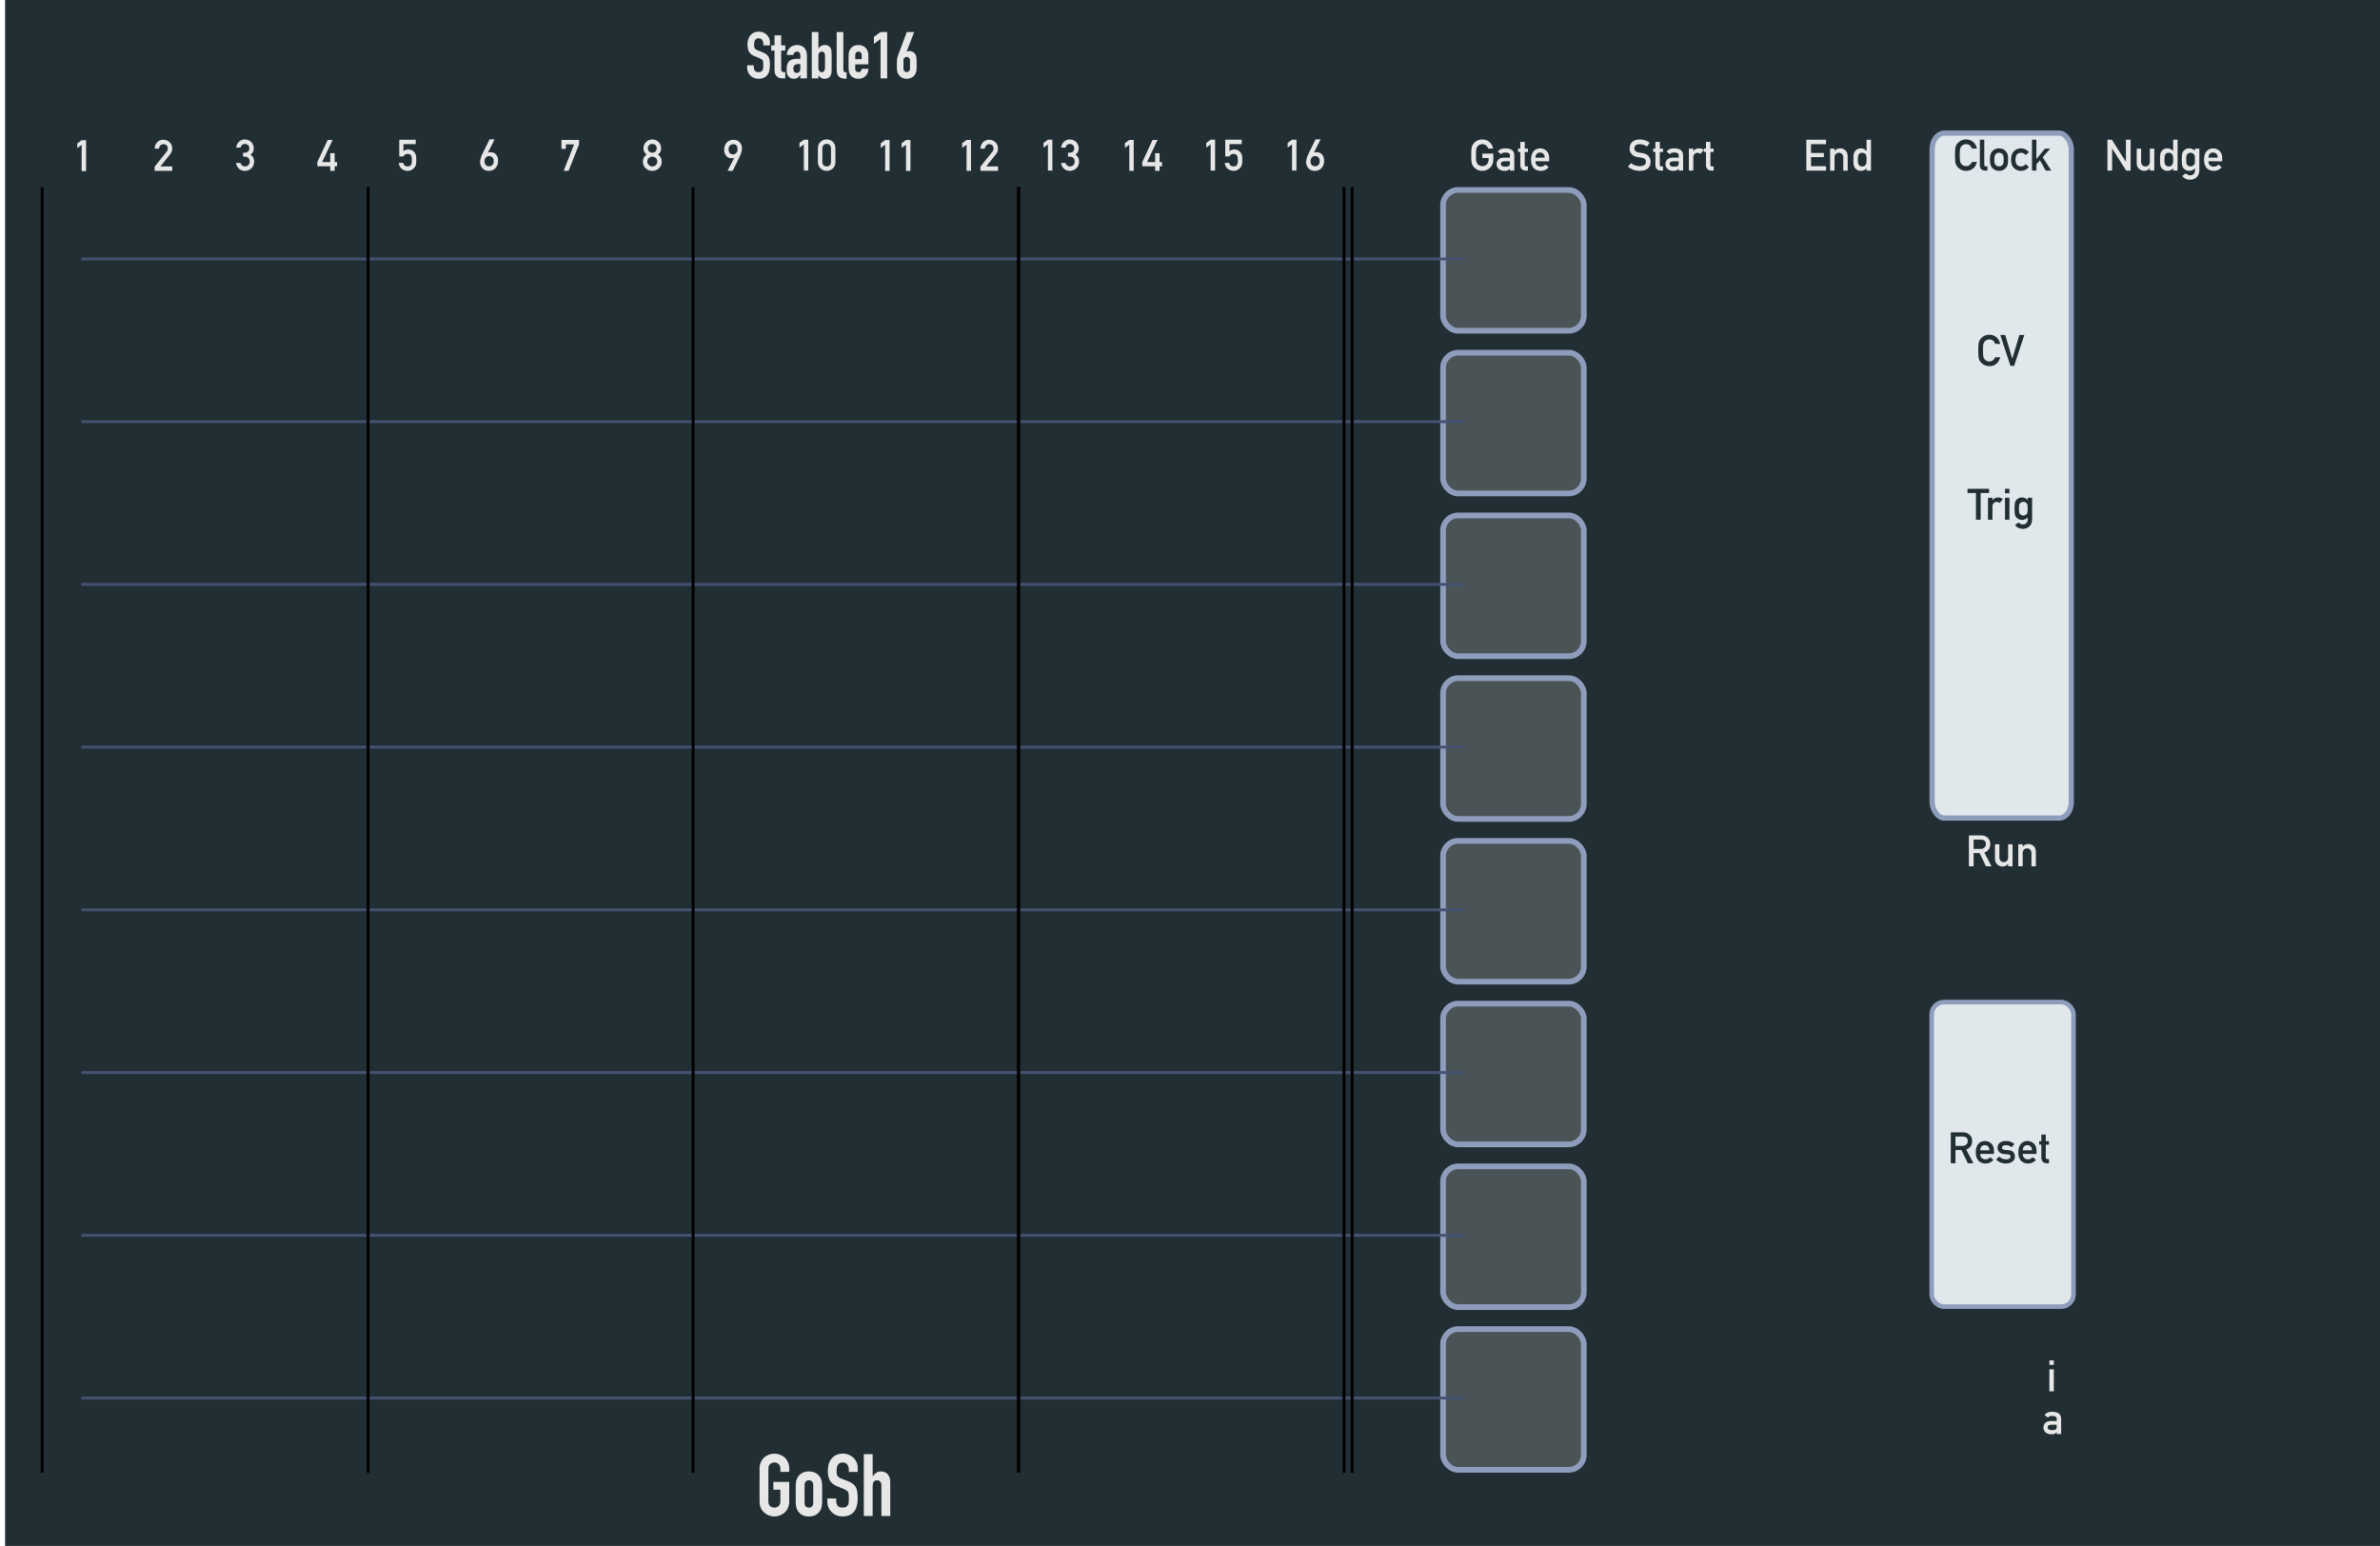 <?xml version="1.0" encoding="UTF-8" standalone="no"?>
<!-- Created with Inkscape (http://www.inkscape.org/) -->

<svg
   xmlns:dc="http://purl.org/dc/elements/1.1/"
   xmlns:cc="http://creativecommons.org/ns#"
   xmlns:rdf="http://www.w3.org/1999/02/22-rdf-syntax-ns#"
   xmlns:svg="http://www.w3.org/2000/svg"
   xmlns="http://www.w3.org/2000/svg"
   xmlns:sodipodi="http://sodipodi.sourceforge.net/DTD/sodipodi-0.dtd"
   xmlns:inkscape="http://www.inkscape.org/namespaces/inkscape"
   width="585"
   height="380"
   viewBox="0 0 154.781 100.542"
   version="1.1"
   id="svg12553"
   inkscape:version="0.92.2 5c3e80d, 2017-08-06"
   sodipodi:docname="Stable16.svg">
  <defs
     id="defs12547" />
  <sodipodi:namedview
     id="base"
     pagecolor="#ffffff"
     bordercolor="#666666"
     borderopacity="1.0"
     inkscape:pageopacity="0.0"
     inkscape:pageshadow="2"
     inkscape:zoom="4"
     inkscape:cx="407.43032"
     inkscape:cy="62.894737"
     inkscape:document-units="px"
     inkscape:current-layer="layer1"
     showgrid="true"
     fit-margin-top="0"
     fit-margin-left="0"
     fit-margin-right="0"
     fit-margin-bottom="0"
     units="px"
     inkscape:window-width="1440"
     inkscape:window-height="856"
     inkscape:window-x="0"
     inkscape:window-y="0"
     inkscape:window-maximized="0"
     gridtolerance="7"
     showguides="true"
     inkscape:guide-bbox="true"
     objecttolerance="30"
     inkscape:measure-start="0,0"
     inkscape:measure-end="0,0">
    <inkscape:grid
       type="xygrid"
       id="grid12870"
       originx="0"
       originy="0"
       snapvisiblegridlinesonly="true"
       spacingx="3.969"
       spacingy="3.969"
       enabled="false" />
    <sodipodi:guide
       position="5.292,72.865"
       orientation="1,0"
       id="guide979"
       inkscape:locked="false"
       inkscape:label=""
       inkscape:color="rgb(0,0,255)" />
    <sodipodi:guide
       position="10.583,60.854"
       orientation="1,0"
       id="guide981"
       inkscape:locked="false"
       inkscape:label=""
       inkscape:color="rgb(0,0,255)" />
    <sodipodi:guide
       position="15.875,62.302"
       orientation="1,0"
       id="guide983"
       inkscape:locked="false"
       inkscape:label=""
       inkscape:color="rgb(0,0,255)" />
    <sodipodi:guide
       position="21.167,56.134"
       orientation="1,0"
       id="guide985"
       inkscape:locked="false"
       inkscape:label=""
       inkscape:color="rgb(0,0,255)" />
    <sodipodi:guide
       position="26.458,53.945"
       orientation="1,0"
       id="guide987"
       inkscape:locked="false"
       inkscape:label=""
       inkscape:color="rgb(0,0,255)" />
    <sodipodi:guide
       position="31.75,51.131"
       orientation="1,0"
       id="guide989"
       inkscape:locked="false"
       inkscape:label=""
       inkscape:color="rgb(0,0,255)" />
    <sodipodi:guide
       position="37.042,53.164"
       orientation="1,0"
       id="guide991"
       inkscape:locked="false"
       inkscape:label=""
       inkscape:color="rgb(0,0,255)" />
    <sodipodi:guide
       position="42.333,61.35"
       orientation="1,0"
       id="guide993"
       inkscape:locked="false"
       inkscape:label=""
       inkscape:color="rgb(0,0,255)" />
    <sodipodi:guide
       position="47.625,74.429"
       orientation="1,0"
       id="guide995"
       inkscape:locked="false"
       inkscape:label=""
       inkscape:color="rgb(0,0,255)" />
    <sodipodi:guide
       position="89.722,89.403"
       orientation="0,1"
       id="guide997"
       inkscape:locked="false" />
    <sodipodi:guide
       position="52.917,61.451"
       orientation="1,0"
       id="guide999"
       inkscape:locked="false"
       inkscape:label=""
       inkscape:color="rgb(0,0,255)" />
    <sodipodi:guide
       position="58.208,52.225"
       orientation="1,0"
       id="guide1001"
       inkscape:locked="false"
       inkscape:label=""
       inkscape:color="rgb(0,0,255)" />
    <sodipodi:guide
       position="63.5,55.353"
       orientation="1,0"
       id="guide1003"
       inkscape:locked="false"
       inkscape:label=""
       inkscape:color="rgb(0,0,255)" />
    <sodipodi:guide
       position="68.792,60.825"
       orientation="-1,0.007"
       id="guide1005"
       inkscape:locked="false"
       inkscape:label=""
       inkscape:color="rgb(0,0,255)" />
    <sodipodi:guide
       position="74.083,56.916"
       orientation="1,0"
       id="guide1007"
       inkscape:locked="false"
       inkscape:label=""
       inkscape:color="rgb(0,0,255)" />
    <sodipodi:guide
       position="79.375,49.098"
       orientation="1,0"
       id="guide1009"
       inkscape:locked="false"
       inkscape:label=""
       inkscape:color="rgb(0,0,255)" />
    <sodipodi:guide
       position="84.667,69.425"
       orientation="1,0"
       id="guide1011"
       inkscape:locked="false"
       inkscape:label=""
       inkscape:color="rgb(0,0,255)" />
    <sodipodi:guide
       position="98.425,62.442"
       orientation="1,0"
       id="guide939"
       inkscape:locked="false"
       inkscape:label=""
       inkscape:color="rgb(0,0,255)" />
    <sodipodi:guide
       position="109.008,82.815"
       orientation="1,0"
       id="guide941"
       inkscape:locked="false"
       inkscape:label=""
       inkscape:color="rgb(0,0,255)" />
    <sodipodi:guide
       position="119.592,65.352"
       orientation="1,0"
       id="guide943"
       inkscape:locked="false"
       inkscape:label=""
       inkscape:color="rgb(0,0,255)" />
    <sodipodi:guide
       position="130.175,106.892"
       orientation="1,0"
       id="guide933"
       inkscape:locked="false"
       inkscape:label=""
       inkscape:color="rgb(0,0,255)" />
    <sodipodi:guide
       position="140.758,97.862"
       orientation="1,0"
       id="guide1670"
       inkscape:locked="false"
       inkscape:label=""
       inkscape:color="rgb(0,0,255)" />
    <sodipodi:guide
       position="151.342,96.675"
       orientation="1,0"
       id="guide1672"
       inkscape:locked="false"
       inkscape:label=""
       inkscape:color="rgb(0,0,255)" />
    <sodipodi:guide
       position="161.925,93.283"
       orientation="1,0"
       id="guide1674"
       inkscape:locked="false"
       inkscape:label=""
       inkscape:color="rgb(0,0,255)" />
    <sodipodi:guide
       position="172.508,89.403"
       orientation="1,0"
       id="guide1676"
       inkscape:locked="false"
       inkscape:label=""
       inkscape:color="rgb(0,0,255)" />
  </sodipodi:namedview>
  <g
     inkscape:label="Layer 1"
     inkscape:groupmode="layer"
     id="layer1"
     transform="translate(-26.543,-161.307)">
    <path
       inkscape:connector-curvature="0"
       id="path33453"
       d="M 26.874,161.307 H 181.655 V 261.848 H 26.874 Z m 0,0"
       style="fill:#212e33;fill-opacity:1;fill-rule:nonzero;stroke:none;stroke-width:0.358" />
    <rect
       style="opacity:1;fill:#4a5356;fill-opacity:1;stroke:#8e9dbc;stroke-width:0.371;stroke-linecap:round;stroke-linejoin:round;stroke-miterlimit:4;stroke-dasharray:none;stroke-opacity:1"
       id="rect5334"
       width="9.154"
       height="9.154"
       x="120.391"
       y="173.663"
       rx="0.981"
       ry="0.981" />
    <rect
       ry="0.981"
       rx="0.981"
       y="184.246"
       x="120.391"
       height="9.154"
       width="9.154"
       id="rect5354"
       style="opacity:1;fill:#4a5356;fill-opacity:1;stroke:#8e9dbc;stroke-width:0.371;stroke-linecap:round;stroke-linejoin:round;stroke-miterlimit:4;stroke-dasharray:none;stroke-opacity:1" />
    <rect
       ry="0.981"
       rx="0.981"
       y="194.829"
       x="120.391"
       height="9.154"
       width="9.154"
       id="rect5356"
       style="opacity:1;fill:#4a5356;fill-opacity:1;stroke:#8e9dbc;stroke-width:0.371;stroke-linecap:round;stroke-linejoin:round;stroke-miterlimit:4;stroke-dasharray:none;stroke-opacity:1" />
    <path
       style="fill:none;fill-rule:evenodd;stroke:#445271;stroke-width:0.185;stroke-linecap:butt;stroke-linejoin:miter;stroke-miterlimit:4;stroke-dasharray:none;stroke-opacity:1"
       d="M 31.835,178.147 H 121.793"
       id="path5380"
       inkscape:connector-curvature="0" />
    <path
       inkscape:connector-curvature="0"
       id="path5382"
       d="M 31.835,188.73 H 121.793"
       style="fill:none;fill-rule:evenodd;stroke:#445271;stroke-width:0.185;stroke-linecap:butt;stroke-linejoin:miter;stroke-miterlimit:4;stroke-dasharray:none;stroke-opacity:1" />
    <path
       style="fill:none;fill-rule:evenodd;stroke:#445271;stroke-width:0.185;stroke-linecap:butt;stroke-linejoin:miter;stroke-miterlimit:4;stroke-dasharray:none;stroke-opacity:1"
       d="M 31.835,199.312 H 121.793"
       id="path5384"
       inkscape:connector-curvature="0" />
    <g
       aria-label="1"
       transform="matrix(1,0,0,1,-2.749,-28.575)"
       style="font-style:normal;font-variant:normal;font-weight:bold;font-stretch:normal;font-size:2.822px;line-height:125%;font-family:'DIN Alternate';-inkscape-font-specification:'DIN Alternate, Bold';font-variant-ligatures:normal;font-variant-caps:normal;font-variant-numeric:normal;font-feature-settings:normal;text-align:start;letter-spacing:0px;word-spacing:0px;writing-mode:lr-tb;text-anchor:start;fill:#e7e7e7;fill-opacity:1;stroke:none;stroke-width:0.265px;stroke-linecap:butt;stroke-linejoin:miter;stroke-opacity:1"
       id="text5432">
      <path
         d="m 34.317,199.514 v 0 -0.306 l 0.285,-0.208 h 0.288 v 2.009 h -0.288 v -1.705 z"
         style="font-style:normal;font-variant:normal;font-weight:bold;font-stretch:normal;font-size:2.822px;font-family:'DIN Alternate';-inkscape-font-specification:'DIN Alternate, Bold';font-variant-ligatures:normal;font-variant-caps:normal;font-variant-numeric:normal;font-feature-settings:normal;text-align:start;writing-mode:lr-tb;text-anchor:start;fill:#e7e7e7;fill-opacity:1;stroke-width:0.265px"
         id="path5623"
         inkscape:connector-curvature="0" />
    </g>
    <g
       aria-label="2"
       style="font-style:normal;font-variant:normal;font-weight:bold;font-stretch:normal;font-size:2.822px;line-height:125%;font-family:'DIN Alternate';-inkscape-font-specification:'DIN Alternate, Bold';font-variant-ligatures:normal;font-variant-caps:normal;font-variant-numeric:normal;font-feature-settings:normal;text-align:start;letter-spacing:0px;word-spacing:0px;writing-mode:lr-tb;text-anchor:start;fill:#e7e7e7;fill-opacity:1;stroke:none;stroke-width:0.265px;stroke-linecap:butt;stroke-linejoin:miter;stroke-opacity:1"
       id="text5436"
       transform="translate(-7.552,-28.575)">
      <path
         d="m 44.15,200.723 0.784,-0.981 q 0.045,-0.059 0.062,-0.11 0.011,-0.048 0.011,-0.091 0,-0.113 -0.07,-0.197 -0.073,-0.084 -0.207,-0.087 -0.119,0 -0.197,0.076 -0.081,0.076 -0.096,0.214 h -0.287 q 0.011,-0.251 0.168,-0.415 0.158,-0.16 0.39,-0.163 0.259,0.003 0.42,0.165 0.164,0.161 0.167,0.409 0,0.198 -0.121,0.353 l -0.646,0.81 h 0.768 v 0.288 h -1.145 z"
         style="font-style:normal;font-variant:normal;font-weight:bold;font-stretch:normal;font-size:2.822px;font-family:'DIN Alternate';-inkscape-font-specification:'DIN Alternate, Bold';font-variant-ligatures:normal;font-variant-caps:normal;font-variant-numeric:normal;font-feature-settings:normal;text-align:start;writing-mode:lr-tb;text-anchor:start;fill:#e7e7e7;fill-opacity:1;stroke-width:0.265px"
         id="path5620"
         inkscape:connector-curvature="0" />
    </g>
    <g
       aria-label="3"
       style="font-style:normal;font-variant:normal;font-weight:bold;font-stretch:normal;font-size:2.822px;line-height:125%;font-family:'DIN Alternate';-inkscape-font-specification:'DIN Alternate, Bold';font-variant-ligatures:normal;font-variant-caps:normal;font-variant-numeric:normal;font-feature-settings:normal;text-align:start;letter-spacing:0px;word-spacing:0px;writing-mode:lr-tb;text-anchor:start;fill:#e7e7e7;fill-opacity:1;stroke:none;stroke-width:0.265px;stroke-linecap:butt;stroke-linejoin:miter;stroke-opacity:1"
       id="text5440"
       transform="translate(-12.526,-28.602)">
      <path
         d="m 54.874,199.841 h 0.099 q 0.147,0 0.229,-0.081 0.081,-0.079 0.081,-0.204 -0.003,-0.127 -0.084,-0.208 -0.081,-0.079 -0.209,-0.081 -0.092,0 -0.168,0.059 -0.08,0.059 -0.107,0.183 h -0.288 q 0.022,-0.223 0.181,-0.376 0.156,-0.152 0.372,-0.154 0.274,0.003 0.435,0.175 0.154,0.168 0.157,0.397 0,0.116 -0.041,0.223 -0.048,0.107 -0.172,0.192 0.127,0.083 0.183,0.198 0.054,0.116 0.054,0.243 -0.003,0.282 -0.175,0.445 -0.169,0.167 -0.435,0.169 -0.205,0 -0.364,-0.132 -0.158,-0.132 -0.205,-0.383 h 0.288 q 0.039,0.101 0.109,0.163 0.072,0.065 0.19,0.065 0.127,0 0.214,-0.087 0.088,-0.081 0.091,-0.232 -0.003,-0.153 -0.091,-0.237 -0.087,-0.081 -0.22,-0.081 h -0.121 z"
         style="font-style:normal;font-variant:normal;font-weight:bold;font-stretch:normal;font-size:2.822px;font-family:'DIN Alternate';-inkscape-font-specification:'DIN Alternate, Bold';font-variant-ligatures:normal;font-variant-caps:normal;font-variant-numeric:normal;font-feature-settings:normal;text-align:start;writing-mode:lr-tb;text-anchor:start;fill:#e7e7e7;fill-opacity:1;stroke-width:0.265px"
         id="path5617"
         inkscape:connector-curvature="0" />
    </g>
    <g
       aria-label="4"
       style="font-style:normal;font-variant:normal;font-weight:bold;font-stretch:normal;font-size:2.822px;line-height:125%;font-family:'DIN Alternate';-inkscape-font-specification:'DIN Alternate, Bold';font-variant-ligatures:normal;font-variant-caps:normal;font-variant-numeric:normal;font-feature-settings:normal;text-align:start;letter-spacing:0px;word-spacing:0px;writing-mode:lr-tb;text-anchor:start;fill:#e7e7e7;fill-opacity:1;stroke:none;stroke-width:0.265px;stroke-linecap:butt;stroke-linejoin:miter;stroke-opacity:1"
       id="text5444"
       transform="translate(-17.179,-28.575)">
      <path
         d="m 64.36,200.424 0.671,-1.439 h 0.321 l -0.679,1.439 h 0.525 v -0.577 h 0.288 v 0.577 h 0.16 v 0.271 h -0.16 v 0.299 h -0.288 v -0.299 h -0.838 z"
         style="font-style:normal;font-variant:normal;font-weight:bold;font-stretch:normal;font-size:2.822px;font-family:'DIN Alternate';-inkscape-font-specification:'DIN Alternate, Bold';font-variant-ligatures:normal;font-variant-caps:normal;font-variant-numeric:normal;font-feature-settings:normal;text-align:start;writing-mode:lr-tb;text-anchor:start;fill:#e7e7e7;fill-opacity:1;stroke-width:0.265px"
         id="path5614"
         inkscape:connector-curvature="0" />
    </g>
    <g
       aria-label="5"
       style="font-style:normal;font-variant:normal;font-weight:bold;font-stretch:normal;font-size:2.822px;line-height:125%;font-family:'DIN Alternate';-inkscape-font-specification:'DIN Alternate, Bold';font-variant-ligatures:normal;font-variant-caps:normal;font-variant-numeric:normal;font-feature-settings:normal;text-align:start;letter-spacing:0px;word-spacing:0px;writing-mode:lr-tb;text-anchor:start;fill:#e7e7e7;fill-opacity:1;stroke:none;stroke-width:0.265px;stroke-linecap:butt;stroke-linejoin:miter;stroke-opacity:1"
       id="text5448"
       transform="translate(-22.33,-28.601)">
      <path
         d="m 74.838,198.995 h 1.071 v 0.288 h -0.799 v 0.455 0 q 0.141,-0.11 0.321,-0.11 0.116,0.003 0.212,0.041 0.091,0.043 0.147,0.105 0.084,0.083 0.121,0.192 0.019,0.059 0.028,0.145 0.008,0.087 0.008,0.214 0,0.196 -0.028,0.3 -0.029,0.103 -0.096,0.183 -0.059,0.079 -0.172,0.143 -0.11,0.068 -0.262,0.07 -0.204,0 -0.373,-0.121 -0.172,-0.124 -0.214,-0.401 h 0.288 q 0.047,0.232 0.288,0.234 0.103,0 0.165,-0.041 0.059,-0.04 0.083,-0.105 0.025,-0.065 0.03,-0.141 0.003,-0.074 0.003,-0.145 0.003,-0.172 -0.054,-0.28 -0.03,-0.051 -0.09,-0.081 -0.059,-0.025 -0.147,-0.025 -0.079,0 -0.143,0.036 -0.065,0.037 -0.116,0.13 h -0.271 z"
         style="font-style:normal;font-variant:normal;font-weight:bold;font-stretch:normal;font-size:2.822px;font-family:'DIN Alternate';-inkscape-font-specification:'DIN Alternate, Bold';font-variant-ligatures:normal;font-variant-caps:normal;font-variant-numeric:normal;font-feature-settings:normal;text-align:start;writing-mode:lr-tb;text-anchor:start;fill:#e7e7e7;fill-opacity:1;stroke-width:0.265px"
         id="path5611"
         inkscape:connector-curvature="0" />
    </g>
    <g
       aria-label="6"
       style="font-style:normal;font-variant:normal;font-weight:bold;font-stretch:normal;font-size:2.822px;line-height:125%;font-family:'DIN Alternate';-inkscape-font-specification:'DIN Alternate, Bold';font-variant-ligatures:normal;font-variant-caps:normal;font-variant-numeric:normal;font-feature-settings:normal;text-align:start;letter-spacing:0px;word-spacing:0px;writing-mode:lr-tb;text-anchor:start;fill:#e7e7e7;fill-opacity:1;stroke:none;stroke-width:0.265px;stroke-linecap:butt;stroke-linejoin:miter;stroke-opacity:1"
       id="text5452"
       transform="translate(-27.146,-28.601)">
      <path
         d="m 85.852,198.972 q 0.001,0 -0.014,0.03 -0.014,0.029 -0.039,0.08 -0.025,0.051 -0.058,0.117 -0.033,0.066 -0.07,0.139 -0.036,0.073 -0.074,0.147 -0.037,0.074 -0.073,0.142 -0.034,0.068 -0.063,0.123 -0.029,0.055 -0.048,0.088 0.04,-0.023 0.09,-0.028 0.051,-0.006 0.117,-0.003 0.095,0.003 0.165,0.033 0.072,0.03 0.123,0.076 0.051,0.045 0.084,0.102 0.034,0.055 0.054,0.109 0.019,0.052 0.026,0.099 0.008,0.045 0.008,0.072 0,0.008 0,0.03 0,0.022 0,0.05 0,0.026 -0.001,0.054 0,0.028 -0.001,0.047 -0.001,0.01 -0.01,0.051 -0.007,0.04 -0.028,0.097 -0.019,0.055 -0.057,0.12 -0.037,0.063 -0.098,0.121 -0.061,0.057 -0.147,0.098 -0.087,0.041 -0.207,0.051 -0.125,0.011 -0.222,-0.017 -0.096,-0.028 -0.167,-0.079 -0.07,-0.051 -0.117,-0.117 -0.047,-0.068 -0.074,-0.138 -0.026,-0.07 -0.036,-0.135 -0.008,-0.065 -0.003,-0.11 0.008,-0.068 0.018,-0.12 0.01,-0.054 0.022,-0.102 0.014,-0.048 0.03,-0.095 0.017,-0.047 0.039,-0.102 0.005,-0.014 0.03,-0.065 0.025,-0.052 0.061,-0.128 0.037,-0.076 0.083,-0.167 0.045,-0.091 0.091,-0.185 0.107,-0.218 0.241,-0.486 z m -0.058,1.47 q 0,-0.052 -0.004,-0.116 -0.004,-0.063 -0.032,-0.12 -0.026,-0.058 -0.087,-0.099 -0.061,-0.041 -0.172,-0.05 -0.052,-0.004 -0.095,0.011 -0.043,0.015 -0.076,0.041 -0.033,0.026 -0.058,0.061 -0.023,0.033 -0.04,0.066 -0.015,0.033 -0.022,0.062 -0.007,0.028 -0.007,0.043 0,0.034 0.001,0.077 0.001,0.041 0.008,0.084 0.008,0.041 0.026,0.081 0.018,0.039 0.051,0.069 0.033,0.03 0.084,0.05 0.052,0.019 0.13,0.019 0.062,10e-4 0.107,-0.015 0.047,-0.018 0.079,-0.044 0.033,-0.028 0.054,-0.061 0.021,-0.033 0.032,-0.065 0.012,-0.032 0.017,-0.057 0.004,-0.026 0.004,-0.039 z"
         style="font-style:normal;font-variant:normal;font-weight:bold;font-stretch:normal;font-size:2.822px;font-family:'DIN Alternate';-inkscape-font-specification:'DIN Alternate, Bold';font-variant-ligatures:normal;font-variant-caps:normal;font-variant-numeric:normal;font-feature-settings:normal;text-align:start;writing-mode:lr-tb;text-anchor:start;fill:#e7e7e7;fill-opacity:1;stroke-width:0.265px"
         id="path5608"
         inkscape:connector-curvature="0" />
    </g>
    <g
       aria-label="7"
       style="font-style:normal;font-variant:normal;font-weight:bold;font-stretch:normal;font-size:2.822px;line-height:125%;font-family:'DIN Alternate';-inkscape-font-specification:'DIN Alternate, Bold';font-variant-ligatures:normal;font-variant-caps:normal;font-variant-numeric:normal;font-feature-settings:normal;text-align:start;letter-spacing:0px;word-spacing:0px;writing-mode:lr-tb;text-anchor:start;fill:#e7e7e7;fill-opacity:1;stroke:none;stroke-width:0.265px;stroke-linecap:butt;stroke-linejoin:miter;stroke-opacity:1"
       id="text5456"
       transform="translate(-32.052,-28.575)">
      <path
         d="m 95.108,198.985 h 1.144 v 0.288 l -0.681,1.721 h -0.321 l 0.679,-1.721 h -0.533 v 0.291 h -0.288 z"
         style="font-style:normal;font-variant:normal;font-weight:bold;font-stretch:normal;font-size:2.822px;font-family:'DIN Alternate';-inkscape-font-specification:'DIN Alternate, Bold';font-variant-ligatures:normal;font-variant-caps:normal;font-variant-numeric:normal;font-feature-settings:normal;text-align:start;writing-mode:lr-tb;text-anchor:start;fill:#e7e7e7;fill-opacity:1;stroke-width:0.265px"
         id="path5605"
         inkscape:connector-curvature="0" />
    </g>
    <g
       aria-label="8"
       style="font-style:normal;font-variant:normal;font-weight:bold;font-stretch:normal;font-size:2.822px;line-height:125%;font-family:'DIN Alternate';-inkscape-font-specification:'DIN Alternate, Bold';font-variant-ligatures:normal;font-variant-caps:normal;font-variant-numeric:normal;font-feature-settings:normal;text-align:start;letter-spacing:0px;word-spacing:0px;writing-mode:lr-tb;text-anchor:start;fill:#e7e7e7;fill-opacity:1;stroke:none;stroke-width:0.265px;stroke-linecap:butt;stroke-linejoin:miter;stroke-opacity:1"
       id="text5460"
       transform="matrix(1,0,0,1,-36.891,-28.601)">
      <path
         d="m 105.568,199.553 q 0.003,0.139 0.09,0.212 0.085,0.076 0.197,0.076 0.116,0 0.201,-0.076 0.084,-0.073 0.087,-0.212 -0.003,-0.143 -0.087,-0.216 -0.085,-0.07 -0.201,-0.07 -0.112,0 -0.197,0.07 -0.087,0.073 -0.09,0.216 z m -0.325,0.864 q 0.003,-0.291 0.237,-0.452 -0.09,-0.079 -0.141,-0.181 -0.059,-0.095 -0.059,-0.226 0.003,-0.251 0.17,-0.415 0.157,-0.163 0.405,-0.165 0.252,0.003 0.412,0.165 0.161,0.164 0.164,0.415 0,0.131 -0.054,0.226 -0.057,0.102 -0.146,0.181 0.234,0.161 0.237,0.452 -0.003,0.271 -0.178,0.434 -0.178,0.167 -0.435,0.169 -0.256,-0.003 -0.429,-0.169 -0.181,-0.163 -0.183,-0.434 z m 0.288,-0.003 q 0.003,0.138 0.099,0.226 0.092,0.092 0.225,0.092 0.136,0 0.229,-0.092 0.094,-0.088 0.097,-0.226 -0.003,-0.141 -0.097,-0.229 -0.092,-0.087 -0.229,-0.09 -0.132,0.003 -0.225,0.09 -0.097,0.088 -0.099,0.229 z"
         style="font-style:normal;font-variant:normal;font-weight:bold;font-stretch:normal;font-size:2.822px;font-family:'DIN Alternate';-inkscape-font-specification:'DIN Alternate, Bold';font-variant-ligatures:normal;font-variant-caps:normal;font-variant-numeric:normal;font-feature-settings:normal;text-align:start;writing-mode:lr-tb;text-anchor:start;fill:#e7e7e7;fill-opacity:1;stroke-width:0.265px"
         id="path5602"
         inkscape:connector-curvature="0" />
    </g>
    <g
       aria-label="GoSh"
       style="font-style:normal;font-variant:normal;font-weight:bold;font-stretch:condensed;font-size:5.644px;line-height:125%;font-family:'DIN Condensed';-inkscape-font-specification:'DIN Condensed, Bold Condensed';font-variant-ligatures:normal;font-variant-caps:normal;font-variant-numeric:normal;font-feature-settings:normal;text-align:start;letter-spacing:0px;word-spacing:0px;writing-mode:lr-tb;text-anchor:start;fill:#e7e7e7;fill-opacity:1;stroke:none;stroke-width:0.265px;stroke-linecap:butt;stroke-linejoin:miter;stroke-opacity:1"
       id="text5468">
      <path
         d="m 75.94,256.828 q 0,-0.243 0.085,-0.429 0.085,-0.186 0.226,-0.31 0.135,-0.119 0.305,-0.181 0.175,-0.062 0.35,-0.062 0.175,0 0.344,0.062 0.175,0.062 0.316,0.181 0.135,0.124 0.22,0.31 0.085,0.186 0.085,0.429 v 0.203 H 77.294 v -0.203 q 0,-0.209 -0.119,-0.305 -0.113,-0.102 -0.271,-0.102 -0.158,0 -0.277,0.102 -0.113,0.096 -0.113,0.305 v 2.122 q 0,0.209 0.113,0.31 0.119,0.096 0.277,0.096 0.158,0 0.271,-0.096 0.119,-0.102 0.119,-0.31 v -0.756 h -0.457 v -0.508 h 1.033 v 1.264 q 0,0.254 -0.085,0.435 -0.085,0.181 -0.22,0.299 -0.141,0.124 -0.316,0.186 -0.169,0.062 -0.344,0.062 -0.175,0 -0.35,-0.062 -0.169,-0.062 -0.305,-0.186 -0.141,-0.119 -0.226,-0.299 -0.085,-0.181 -0.085,-0.435 z"
         style="font-style:normal;font-variant:normal;font-weight:bold;font-stretch:condensed;font-size:5.644px;font-family:'DIN Condensed';-inkscape-font-specification:'DIN Condensed, Bold Condensed';font-variant-ligatures:normal;font-variant-caps:normal;font-variant-numeric:normal;font-feature-settings:normal;text-align:start;writing-mode:lr-tb;text-anchor:start;fill:#e7e7e7;fill-opacity:1;stroke-width:0.265px"
         id="path5626"
         inkscape:connector-curvature="0" />
      <path
         d="m 78.292,257.997 q 0,-0.175 0.023,-0.322 0.023,-0.147 0.085,-0.26 0.102,-0.186 0.288,-0.299 0.192,-0.113 0.463,-0.113 0.271,0 0.457,0.113 0.192,0.113 0.294,0.299 0.062,0.113 0.085,0.26 0.023,0.147 0.023,0.322 v 0.943 q 0,0.175 -0.023,0.322 -0.023,0.147 -0.085,0.26 -0.102,0.186 -0.294,0.299 -0.186,0.113 -0.457,0.113 -0.271,0 -0.463,-0.113 -0.186,-0.113 -0.288,-0.299 -0.062,-0.113 -0.085,-0.26 -0.023,-0.147 -0.023,-0.322 z m 0.576,1.033 q 0,0.164 0.073,0.248 0.079,0.079 0.209,0.079 0.13,0 0.203,-0.079 0.079,-0.085 0.079,-0.248 v -1.123 q 0,-0.164 -0.079,-0.243 -0.073,-0.085 -0.203,-0.085 -0.13,0 -0.209,0.085 -0.073,0.079 -0.073,0.243 z"
         style="font-style:normal;font-variant:normal;font-weight:bold;font-stretch:condensed;font-size:5.644px;font-family:'DIN Condensed';-inkscape-font-specification:'DIN Condensed, Bold Condensed';font-variant-ligatures:normal;font-variant-caps:normal;font-variant-numeric:normal;font-feature-settings:normal;text-align:start;writing-mode:lr-tb;text-anchor:start;fill:#e7e7e7;fill-opacity:1;stroke-width:0.265px"
         id="path5628"
         inkscape:connector-curvature="0" />
      <path
         d="m 82.323,257.037 h -0.576 v -0.13 q 0,-0.198 -0.096,-0.339 -0.09,-0.147 -0.31,-0.147 -0.119,0 -0.192,0.045 -0.073,0.045 -0.119,0.113 -0.045,0.073 -0.062,0.169 -0.017,0.09 -0.017,0.192 0,0.119 0.006,0.198 0.011,0.079 0.045,0.141 0.034,0.062 0.096,0.107 0.068,0.045 0.181,0.09 l 0.44,0.175 q 0.192,0.073 0.31,0.175 0.119,0.096 0.186,0.226 0.062,0.135 0.085,0.31 0.023,0.169 0.023,0.389 0,0.254 -0.051,0.474 -0.051,0.214 -0.164,0.367 -0.119,0.158 -0.31,0.248 -0.192,0.09 -0.468,0.09 -0.209,0 -0.389,-0.073 -0.181,-0.073 -0.31,-0.203 -0.13,-0.13 -0.209,-0.299 -0.073,-0.175 -0.073,-0.378 v -0.214 h 0.576 v 0.181 q 0,0.158 0.09,0.288 0.096,0.124 0.316,0.124 0.147,0 0.226,-0.04 0.085,-0.045 0.13,-0.124 0.045,-0.079 0.051,-0.186 0.011,-0.113 0.011,-0.248 0,-0.158 -0.011,-0.26 -0.011,-0.102 -0.045,-0.164 -0.04,-0.062 -0.107,-0.102 -0.062,-0.04 -0.169,-0.085 l -0.412,-0.169 q -0.373,-0.152 -0.502,-0.401 -0.124,-0.254 -0.124,-0.632 0,-0.226 0.062,-0.429 0.062,-0.203 0.186,-0.35 0.119,-0.147 0.299,-0.231 0.186,-0.09 0.44,-0.09 0.214,0 0.389,0.079 0.181,0.079 0.31,0.209 0.26,0.271 0.26,0.621 z"
         style="font-style:normal;font-variant:normal;font-weight:bold;font-stretch:condensed;font-size:5.644px;font-family:'DIN Condensed';-inkscape-font-specification:'DIN Condensed, Bold Condensed';font-variant-ligatures:normal;font-variant-caps:normal;font-variant-numeric:normal;font-feature-settings:normal;text-align:start;writing-mode:lr-tb;text-anchor:start;fill:#e7e7e7;fill-opacity:1;stroke-width:0.265px"
         id="path5630"
         inkscape:connector-curvature="0" />
      <path
         d="m 82.72,259.899 v -4.019 h 0.576 v 1.434 h 0.011 q 0.09,-0.135 0.214,-0.22 0.13,-0.09 0.327,-0.09 0.107,0 0.214,0.04 0.107,0.034 0.192,0.119 0.085,0.085 0.135,0.22 0.051,0.13 0.051,0.322 v 2.196 h -0.576 v -1.981 q 0,-0.158 -0.073,-0.248 -0.073,-0.09 -0.209,-0.09 -0.164,0 -0.226,0.102 -0.062,0.102 -0.062,0.294 v 1.925 z"
         style="font-style:normal;font-variant:normal;font-weight:bold;font-stretch:condensed;font-size:5.644px;font-family:'DIN Condensed';-inkscape-font-specification:'DIN Condensed, Bold Condensed';font-variant-ligatures:normal;font-variant-caps:normal;font-variant-numeric:normal;font-feature-settings:normal;text-align:start;writing-mode:lr-tb;text-anchor:start;fill:#e7e7e7;fill-opacity:1;stroke-width:0.265px"
         id="path5632"
         inkscape:connector-curvature="0" />
    </g>
    <g
       aria-label="Stable16"
       style="font-style:normal;font-variant:normal;font-weight:bold;font-stretch:condensed;font-size:4.233px;line-height:125%;font-family:'DIN Condensed';-inkscape-font-specification:'DIN Condensed, Bold Condensed';font-variant-ligatures:normal;font-variant-caps:normal;font-variant-numeric:normal;text-align:start;letter-spacing:0px;word-spacing:0px;writing-mode:lr-tb;text-anchor:start;fill:#e7e7e7;fill-opacity:1;stroke:none;stroke-width:0.265px;stroke-linecap:butt;stroke-linejoin:miter;stroke-opacity:1"
       id="text971">
      <path
         d="m 76.616,164.258 h -0.432 v -0.097 q 0,-0.148 -0.072,-0.254 -0.068,-0.11 -0.233,-0.11 -0.089,0 -0.144,0.034 -0.055,0.034 -0.089,0.085 -0.034,0.055 -0.047,0.127 -0.013,0.068 -0.013,0.144 0,0.089 0.004,0.148 0.009,0.059 0.034,0.106 0.025,0.047 0.072,0.08 0.051,0.034 0.135,0.068 l 0.33,0.131 q 0.144,0.055 0.233,0.131 0.089,0.072 0.14,0.169 0.047,0.102 0.064,0.233 0.017,0.127 0.017,0.292 0,0.191 -0.038,0.356 -0.038,0.161 -0.123,0.275 -0.089,0.119 -0.233,0.186 -0.144,0.068 -0.351,0.068 -0.157,0 -0.292,-0.055 -0.135,-0.055 -0.233,-0.152 -0.097,-0.097 -0.157,-0.224 -0.055,-0.131 -0.055,-0.284 v -0.161 h 0.432 v 0.135 q 0,0.119 0.068,0.216 0.072,0.093 0.237,0.093 0.11,0 0.169,-0.03 0.064,-0.034 0.097,-0.093 0.034,-0.059 0.038,-0.14 0.009,-0.085 0.009,-0.186 0,-0.119 -0.009,-0.195 -0.009,-0.076 -0.034,-0.123 -0.03,-0.047 -0.08,-0.076 -0.047,-0.03 -0.127,-0.064 l -0.309,-0.127 q -0.279,-0.114 -0.377,-0.301 -0.093,-0.191 -0.093,-0.474 0,-0.169 0.047,-0.322 0.047,-0.152 0.14,-0.262 0.089,-0.11 0.224,-0.174 0.14,-0.068 0.33,-0.068 0.161,0 0.292,0.059 0.135,0.059 0.233,0.157 0.195,0.203 0.195,0.466 z"
         style="fill:#e7e7e7;fill-opacity:1;stroke-width:0.265px"
         id="path1092"
         inkscape:connector-curvature="0" />
      <path
         d="m 76.914,164.258 v -0.652 h 0.432 v 0.652 h 0.267 v 0.339 h -0.267 v 1.19 q 0,0.076 0.013,0.119 0.017,0.042 0.051,0.064 0.034,0.021 0.08,0.025 0.051,0.004 0.123,0.004 v 0.406 h -0.178 q -0.148,0 -0.25,-0.047 -0.097,-0.047 -0.157,-0.119 -0.059,-0.072 -0.089,-0.161 -0.025,-0.093 -0.025,-0.178 v -1.304 h -0.216 v -0.339 z"
         style="fill:#e7e7e7;fill-opacity:1;stroke-width:0.265px"
         id="path1094"
         inkscape:connector-curvature="0" />
      <path
         d="m 78.591,166.404 v -0.22 h -0.009 q -0.085,0.119 -0.174,0.182 -0.085,0.064 -0.241,0.064 -0.076,0 -0.157,-0.025 -0.076,-0.021 -0.148,-0.085 -0.072,-0.059 -0.119,-0.169 -0.042,-0.114 -0.042,-0.292 0,-0.182 0.03,-0.318 0.03,-0.14 0.11,-0.233 0.076,-0.089 0.207,-0.131 0.131,-0.047 0.334,-0.047 0.021,0 0.047,0 0.025,0 0.047,0.004 0.021,0.004 0.051,0.004 0.03,0 0.064,0.004 v -0.224 q 0,-0.11 -0.047,-0.182 -0.047,-0.072 -0.169,-0.072 -0.085,0 -0.157,0.055 -0.068,0.055 -0.089,0.161 h -0.419 q 0.017,-0.288 0.195,-0.466 0.085,-0.085 0.203,-0.131 0.119,-0.051 0.267,-0.051 0.135,0 0.254,0.042 0.119,0.042 0.207,0.127 0.085,0.085 0.135,0.212 0.051,0.127 0.051,0.296 v 1.494 z m 0,-0.923 q -0.072,-0.013 -0.119,-0.013 -0.14,0 -0.241,0.068 -0.097,0.064 -0.097,0.237 0,0.123 0.059,0.199 0.059,0.076 0.165,0.076 0.11,0 0.169,-0.072 0.064,-0.072 0.064,-0.203 z"
         style="fill:#e7e7e7;fill-opacity:1;stroke-width:0.265px"
         id="path1096"
         inkscape:connector-curvature="0" />
      <path
         d="m 79.336,166.404 v -3.014 h 0.432 v 1.063 h 0.009 q 0.072,-0.106 0.169,-0.161 0.102,-0.059 0.229,-0.059 0.157,0 0.241,0.055 0.089,0.055 0.144,0.14 0.042,0.068 0.055,0.178 0.013,0.11 0.013,0.343 v 0.817 q 0,0.178 -0.017,0.284 -0.017,0.106 -0.055,0.178 -0.11,0.203 -0.377,0.203 -0.161,0 -0.246,-0.064 -0.085,-0.064 -0.165,-0.157 v 0.195 z m 0.859,-1.486 q 0,-0.102 -0.047,-0.178 -0.042,-0.076 -0.165,-0.076 -0.093,0 -0.157,0.068 -0.059,0.064 -0.059,0.165 v 0.834 q 0,0.119 0.059,0.195 0.059,0.072 0.157,0.072 0.11,0 0.161,-0.08 0.051,-0.08 0.051,-0.212 z"
         style="fill:#e7e7e7;fill-opacity:1;stroke-width:0.265px"
         id="path1098"
         inkscape:connector-curvature="0" />
      <path
         d="m 80.956,163.39 h 0.432 v 2.409 q 0,0.123 0.042,0.169 0.047,0.042 0.169,0.055 v 0.406 q -0.148,0 -0.267,-0.025 -0.119,-0.021 -0.203,-0.089 -0.085,-0.064 -0.131,-0.178 -0.042,-0.119 -0.042,-0.309 z"
         style="fill:#e7e7e7;fill-opacity:1;stroke-width:0.265px"
         id="path1100"
         inkscape:connector-curvature="0" />
      <path
         d="m 83.016,165.494 h -0.855 v 0.292 q 0,0.102 0.055,0.157 0.059,0.055 0.157,0.055 0.123,0 0.161,-0.072 0.042,-0.072 0.051,-0.144 h 0.432 q 0,0.284 -0.174,0.457 -0.085,0.089 -0.203,0.14 -0.119,0.051 -0.267,0.051 -0.203,0 -0.347,-0.085 -0.14,-0.085 -0.216,-0.224 -0.047,-0.085 -0.064,-0.195 -0.017,-0.11 -0.017,-0.241 v -0.707 q 0,-0.131 0.017,-0.241 0.017,-0.11 0.064,-0.195 0.076,-0.14 0.216,-0.224 0.144,-0.085 0.347,-0.085 0.148,0 0.267,0.051 0.123,0.051 0.207,0.14 0.169,0.191 0.169,0.478 z m -0.855,-0.339 h 0.423 v -0.246 q 0,-0.123 -0.059,-0.182 -0.055,-0.064 -0.152,-0.064 -0.097,0 -0.157,0.064 -0.055,0.059 -0.055,0.182 z"
         style="fill:#e7e7e7;fill-opacity:1;stroke-width:0.265px"
         id="path1102"
         inkscape:connector-curvature="0" />
      <path
         d="m 83.808,166.404 v -2.557 l -0.432,0.318 v -0.457 l 0.432,-0.318 h 0.432 v 3.014 z"
         style="fill:#e7e7e7;fill-opacity:1;stroke-width:0.265px"
         id="path1104"
         inkscape:connector-curvature="0" />
      <path
         d="m 85.997,163.39 -0.491,1.266 0.009,0.008 q 0.021,-0.017 0.064,-0.025 0.047,-0.013 0.119,-0.013 0.114,0 0.212,0.055 0.097,0.055 0.152,0.14 0.03,0.047 0.047,0.093 0.017,0.047 0.03,0.123 0.009,0.076 0.013,0.195 0.004,0.114 0.004,0.292 0,0.148 -0.004,0.246 -0.004,0.093 -0.013,0.157 -0.013,0.068 -0.034,0.114 -0.017,0.047 -0.047,0.097 -0.085,0.14 -0.229,0.216 -0.14,0.076 -0.318,0.076 -0.178,0 -0.318,-0.076 -0.14,-0.08 -0.224,-0.216 -0.034,-0.051 -0.055,-0.097 -0.017,-0.047 -0.025,-0.114 -0.013,-0.064 -0.017,-0.157 -0.004,-0.097 -0.004,-0.246 0,-0.14 0.004,-0.229 0.004,-0.093 0.013,-0.161 0.009,-0.064 0.025,-0.114 0.017,-0.055 0.038,-0.114 l 0.567,-1.516 z m -0.275,1.833 q 0,-0.097 -0.064,-0.157 -0.064,-0.059 -0.148,-0.059 -0.085,0 -0.148,0.059 -0.064,0.059 -0.064,0.157 v 0.559 q 0,0.097 0.064,0.157 0.064,0.059 0.148,0.059 0.085,0 0.148,-0.059 0.064,-0.059 0.064,-0.157 z"
         style="fill:#e7e7e7;fill-opacity:1;stroke-width:0.265px"
         id="path1106"
         inkscape:connector-curvature="0" />
    </g>
    <g
       aria-label="Gate"
       style="font-style:normal;font-variant:normal;font-weight:bold;font-stretch:normal;font-size:2.822px;line-height:125%;font-family:'DIN Alternate';-inkscape-font-specification:'DIN Alternate, Bold';font-variant-ligatures:normal;font-variant-caps:normal;font-variant-numeric:normal;font-feature-settings:normal;text-align:start;letter-spacing:0px;word-spacing:0px;writing-mode:lr-tb;text-anchor:start;fill:#e7e7e7;fill-opacity:1;stroke:none;stroke-width:0.265px;stroke-linecap:butt;stroke-linejoin:miter;stroke-opacity:1"
       id="text975">
      <path
         d="m 122.946,171.296 h 0.714 v 0.409 q -0.006,0.302 -0.207,0.506 -0.203,0.203 -0.51,0.208 -0.237,-0.006 -0.396,-0.116 -0.161,-0.106 -0.234,-0.245 -0.022,-0.045 -0.04,-0.087 -0.017,-0.043 -0.028,-0.107 -0.021,-0.121 -0.021,-0.466 0,-0.35 0.021,-0.469 0.022,-0.119 0.068,-0.192 0.073,-0.139 0.234,-0.248 0.158,-0.11 0.396,-0.113 0.291,0.003 0.474,0.172 0.183,0.171 0.232,0.423 h -0.322 q -0.037,-0.121 -0.135,-0.207 -0.102,-0.081 -0.248,-0.084 -0.107,0.003 -0.185,0.043 -0.079,0.041 -0.127,0.103 -0.059,0.065 -0.079,0.167 -0.022,0.107 -0.022,0.404 0,0.296 0.022,0.401 0.019,0.105 0.079,0.17 0.048,0.062 0.127,0.101 0.077,0.045 0.185,0.045 0.178,0 0.294,-0.121 0.116,-0.116 0.119,-0.305 v -0.105 h -0.409 z"
         style="fill:#e7e7e7;fill-opacity:1;stroke-width:0.265px"
         id="path1083"
         inkscape:connector-curvature="0" />
      <path
         d="m 124.738,172.276 h -0.006 q -0.04,0.073 -0.124,0.107 -0.083,0.036 -0.229,0.036 -0.24,-0.003 -0.369,-0.127 -0.136,-0.121 -0.136,-0.31 0,-0.181 0.119,-0.299 0.119,-0.121 0.347,-0.124 h 0.398 v -0.15 q 0.003,-0.189 -0.294,-0.183 -0.107,0 -0.17,0.022 -0.065,0.026 -0.102,0.088 v 0 l -0.226,-0.172 q 0.164,-0.215 0.484,-0.209 0.27,-0.003 0.431,0.102 0.161,0.107 0.164,0.369 v 0.977 h -0.288 z m 0,-0.48 h -0.345 q -0.251,0.006 -0.248,0.172 0,0.073 0.065,0.124 0.062,0.057 0.205,0.057 0.181,0.003 0.255,-0.043 0.068,-0.045 0.068,-0.207 z"
         style="fill:#e7e7e7;fill-opacity:1;stroke-width:0.265px"
         id="path1085"
         inkscape:connector-curvature="0" />
      <path
         d="m 125.415,170.537 h 0.288 v 0.435 h 0.209 v 0.219 h -0.209 v 0.834 q -0.003,0.109 0.102,0.106 h 0.107 v 0.271 h -0.15 q -0.152,0 -0.248,-0.094 -0.099,-0.09 -0.099,-0.259 v -0.859 h -0.143 v -0.219 h 0.143 z"
         style="fill:#e7e7e7;fill-opacity:1;stroke-width:0.265px"
         id="path1087"
         inkscape:connector-curvature="0" />
      <path
         d="m 126.399,171.796 q 0,0.172 0.099,0.262 0.092,0.091 0.243,0.091 0.175,0 0.313,-0.139 v 0 l 0.208,0.178 q -0.219,0.234 -0.515,0.232 -0.113,0 -0.22,-0.033 -0.054,-0.018 -0.105,-0.048 -0.054,-0.026 -0.101,-0.065 -0.091,-0.08 -0.147,-0.223 -0.062,-0.138 -0.062,-0.358 0,-0.212 0.054,-0.353 0.054,-0.143 0.138,-0.226 0.085,-0.084 0.192,-0.121 0.105,-0.037 0.207,-0.037 0.245,0.003 0.415,0.161 0.172,0.161 0.175,0.444 v 0.237 z m 0.604,-0.237 q -0.006,-0.167 -0.09,-0.252 -0.083,-0.081 -0.212,-0.081 -0.13,0 -0.212,0.081 -0.081,0.085 -0.09,0.252 z"
         style="fill:#e7e7e7;fill-opacity:1;stroke-width:0.265px"
         id="path1089"
         inkscape:connector-curvature="0" />
    </g>
    <g
       aria-label="9"
       style="font-style:normal;font-variant:normal;font-weight:bold;font-stretch:normal;font-size:2.822px;line-height:125%;font-family:'DIN Alternate';-inkscape-font-specification:'DIN Alternate, Bold';font-variant-ligatures:normal;font-variant-caps:normal;font-variant-numeric:normal;font-feature-settings:normal;text-align:start;letter-spacing:0px;word-spacing:0px;writing-mode:lr-tb;text-anchor:start;fill:#e7e7e7;fill-opacity:1;stroke:none;stroke-width:0.265px;stroke-linecap:butt;stroke-linejoin:miter;stroke-opacity:1"
       id="text1015">
      <path
         d="m 73.864,172.419 q -0.001,0 0.023,-0.05 0.025,-0.051 0.065,-0.131 0.04,-0.08 0.09,-0.178 0.05,-0.098 0.098,-0.193 0.048,-0.095 0.09,-0.175 0.043,-0.08 0.069,-0.125 -0.04,0.023 -0.091,0.029 -0.05,0.004 -0.116,0.001 -0.091,-0.003 -0.16,-0.033 -0.068,-0.03 -0.117,-0.076 -0.05,-0.045 -0.083,-0.101 -0.033,-0.057 -0.054,-0.109 -0.019,-0.054 -0.029,-0.099 -0.008,-0.047 -0.008,-0.073 0,-0.008 -0.001,-0.03 0,-0.022 0,-0.048 0,-0.028 0,-0.055 0.001,-0.028 0.004,-0.047 0.001,-0.01 0.008,-0.048 0.008,-0.04 0.029,-0.095 0.021,-0.055 0.058,-0.117 0.037,-0.063 0.096,-0.119 0.061,-0.055 0.147,-0.095 0.088,-0.04 0.208,-0.051 0.125,-0.011 0.22,0.015 0.096,0.026 0.165,0.076 0.069,0.05 0.114,0.116 0.045,0.066 0.07,0.135 0.026,0.068 0.034,0.132 0.008,0.063 0.003,0.109 -0.008,0.068 -0.018,0.121 -0.01,0.052 -0.023,0.101 -0.012,0.048 -0.029,0.095 -0.017,0.047 -0.039,0.102 -0.005,0.015 -0.03,0.066 -0.023,0.051 -0.061,0.125 -0.036,0.073 -0.08,0.164 -0.043,0.09 -0.088,0.181 -0.106,0.215 -0.237,0.48 z m 0.062,-1.455 q 0,0.054 0.005,0.119 0.005,0.065 0.032,0.123 0.028,0.057 0.085,0.098 0.058,0.04 0.163,0.045 0.052,0.003 0.095,-0.012 0.043,-0.017 0.076,-0.043 0.033,-0.026 0.057,-0.059 0.025,-0.033 0.04,-0.065 0.017,-0.033 0.023,-0.061 0.007,-0.028 0.007,-0.044 -0.001,-0.034 -0.003,-0.077 0,-0.043 -0.008,-0.087 -0.007,-0.044 -0.025,-0.084 -0.018,-0.041 -0.051,-0.072 -0.033,-0.03 -0.085,-0.047 -0.051,-0.018 -0.128,-0.014 -0.085,0.004 -0.141,0.043 -0.054,0.039 -0.085,0.085 -0.032,0.047 -0.044,0.091 -0.012,0.044 -0.012,0.061 z"
         style="fill:#e7e7e7;fill-opacity:1;stroke-width:0.265px"
         id="path1080"
         inkscape:connector-curvature="0" />
    </g>
    <g
       aria-label="10"
       transform="scale(1,1)"
       style="font-style:normal;font-variant:normal;font-weight:bold;font-stretch:normal;font-size:2.822px;line-height:125%;font-family:'DIN Alternate';-inkscape-font-specification:'DIN Alternate, Bold';font-variant-ligatures:normal;font-variant-caps:normal;font-variant-numeric:normal;font-feature-settings:normal;text-align:start;letter-spacing:0px;word-spacing:0px;writing-mode:lr-tb;text-anchor:start;fill:#e7e7e7;fill-opacity:1;stroke:none;stroke-width:0.265px;stroke-linecap:butt;stroke-linejoin:miter;stroke-opacity:1"
       id="text1019">
      <path
         d="m 78.534,170.908 v 0 -0.306 l 0.285,-0.208 h 0.288 v 2.009 h -0.288 v -1.705 z"
         style="fill:#e7e7e7;fill-opacity:1;stroke-width:0.265px"
         id="path1075"
         inkscape:connector-curvature="0" />
      <path
         d="m 80.587,170.972 q -0.008,-0.302 -0.282,-0.307 -0.276,0.006 -0.281,0.307 v 0.852 q 0.005,0.305 0.281,0.307 0.274,-0.003 0.282,-0.307 z m -0.852,-0.018 q 0.003,-0.278 0.178,-0.429 0.164,-0.149 0.391,-0.149 0.234,0 0.398,0.149 0.167,0.15 0.172,0.429 v 0.886 q -0.005,0.277 -0.172,0.427 -0.164,0.149 -0.398,0.152 -0.227,-0.003 -0.391,-0.152 -0.175,-0.15 -0.178,-0.427 z"
         style="fill:#e7e7e7;fill-opacity:1;stroke-width:0.265px"
         id="path1077"
         inkscape:connector-curvature="0" />
    </g>
    <g
       aria-label="11"
       transform="scale(1,1)"
       style="font-style:normal;font-variant:normal;font-weight:bold;font-stretch:normal;font-size:2.822px;line-height:125%;font-family:'DIN Alternate';-inkscape-font-specification:'DIN Alternate, Bold';font-variant-ligatures:normal;font-variant-caps:normal;font-variant-numeric:normal;font-feature-settings:normal;text-align:start;letter-spacing:0px;word-spacing:0px;writing-mode:lr-tb;text-anchor:start;fill:#e7e7e7;fill-opacity:1;stroke:none;stroke-width:0.265px;stroke-linecap:butt;stroke-linejoin:miter;stroke-opacity:1"
       id="text1023">
      <path
         d="m 83.824,170.928 v 0 -0.306 l 0.285,-0.208 h 0.288 v 2.009 h -0.288 v -1.705 z"
         style="fill:#e7e7e7;fill-opacity:1;stroke-width:0.265px"
         id="path1070"
         inkscape:connector-curvature="0" />
      <path
         d="m 85.18,170.928 v 0 -0.306 l 0.285,-0.208 h 0.288 v 2.009 h -0.288 v -1.705 z"
         style="fill:#e7e7e7;fill-opacity:1;stroke-width:0.265px"
         id="path1072"
         inkscape:connector-curvature="0" />
    </g>
    <g
       aria-label="12"
       style="font-style:normal;font-variant:normal;font-weight:bold;font-stretch:normal;font-size:2.822px;line-height:125%;font-family:'DIN Alternate';-inkscape-font-specification:'DIN Alternate, Bold';font-variant-ligatures:normal;font-variant-caps:normal;font-variant-numeric:normal;font-feature-settings:normal;text-align:start;letter-spacing:0px;word-spacing:0px;writing-mode:lr-tb;text-anchor:start;fill:#e7e7e7;fill-opacity:1;stroke:none;stroke-width:0.265px;stroke-linecap:butt;stroke-linejoin:miter;stroke-opacity:1"
       id="text1027">
      <path
         d="m 89.117,170.924 v 0 -0.306 l 0.285,-0.208 h 0.288 v 2.009 h -0.288 v -1.705 z"
         style="fill:#e7e7e7;fill-opacity:1;stroke-width:0.265px"
         id="path1065"
         inkscape:connector-curvature="0" />
      <path
         d="m 90.303,172.148 0.784,-0.981 q 0.045,-0.059 0.062,-0.11 0.011,-0.048 0.011,-0.091 0,-0.113 -0.07,-0.197 -0.073,-0.084 -0.207,-0.087 -0.119,0 -0.197,0.076 -0.081,0.076 -0.096,0.214 h -0.287 q 0.011,-0.251 0.168,-0.415 0.158,-0.16 0.39,-0.163 0.259,0.003 0.42,0.165 0.164,0.161 0.167,0.409 0,0.198 -0.121,0.353 l -0.646,0.81 h 0.768 v 0.288 h -1.145 z"
         style="fill:#e7e7e7;fill-opacity:1;stroke-width:0.265px"
         id="path1067"
         inkscape:connector-curvature="0" />
    </g>
    <g
       aria-label="13"
       style="font-style:normal;font-variant:normal;font-weight:bold;font-stretch:normal;font-size:2.822px;line-height:125%;font-family:'DIN Alternate';-inkscape-font-specification:'DIN Alternate, Bold';font-variant-ligatures:normal;font-variant-caps:normal;font-variant-numeric:normal;font-feature-settings:normal;text-align:start;letter-spacing:0px;word-spacing:0px;writing-mode:lr-tb;text-anchor:start;fill:#e7e7e7;fill-opacity:1;stroke:none;stroke-width:0.265px;stroke-linecap:butt;stroke-linejoin:miter;stroke-opacity:1"
       id="text1031">
      <path
         d="m 94.409,170.907 v 0 -0.306 l 0.285,-0.208 h 0.288 v 2.009 h -0.288 v -1.705 z"
         style="fill:#e7e7e7;fill-opacity:1;stroke-width:0.265px"
         id="path1060"
         inkscape:connector-curvature="0" />
      <path
         d="m 95.999,171.239 h 0.099 q 0.147,0 0.229,-0.081 0.081,-0.079 0.081,-0.204 -0.003,-0.127 -0.084,-0.208 -0.081,-0.079 -0.209,-0.081 -0.092,0 -0.168,0.059 -0.08,0.059 -0.107,0.183 h -0.288 q 0.022,-0.223 0.181,-0.376 0.156,-0.152 0.372,-0.154 0.274,0.003 0.435,0.175 0.154,0.168 0.157,0.397 0,0.116 -0.041,0.223 -0.048,0.107 -0.172,0.192 0.127,0.083 0.183,0.198 0.054,0.116 0.054,0.243 -0.003,0.282 -0.175,0.445 -0.169,0.167 -0.435,0.17 -0.205,0 -0.364,-0.132 -0.158,-0.132 -0.205,-0.383 h 0.288 q 0.039,0.101 0.109,0.163 0.072,0.065 0.19,0.065 0.127,0 0.214,-0.087 0.088,-0.081 0.091,-0.232 -0.003,-0.153 -0.091,-0.237 -0.087,-0.081 -0.22,-0.081 h -0.121 z"
         style="fill:#e7e7e7;fill-opacity:1;stroke-width:0.265px"
         id="path1062"
         inkscape:connector-curvature="0" />
    </g>
    <g
       aria-label="14"
       style="font-style:normal;font-variant:normal;font-weight:bold;font-stretch:normal;font-size:2.822px;line-height:125%;font-family:'DIN Alternate';-inkscape-font-specification:'DIN Alternate, Bold';font-variant-ligatures:normal;font-variant-caps:normal;font-variant-numeric:normal;font-feature-settings:normal;text-align:start;letter-spacing:0px;word-spacing:0px;writing-mode:lr-tb;text-anchor:start;fill:#e7e7e7;fill-opacity:1;stroke:none;stroke-width:0.265px;stroke-linecap:butt;stroke-linejoin:miter;stroke-opacity:1"
       id="text1035">
      <path
         d="m 99.701,170.924 v 0 -0.306 l 0.285,-0.208 h 0.288 v 2.009 h -0.288 v -1.705 z"
         style="fill:#e7e7e7;fill-opacity:1;stroke-width:0.265px"
         id="path1055"
         inkscape:connector-curvature="0" />
      <path
         d="m 100.829,171.849 0.671,-1.439 h 0.321 l -0.679,1.439 h 0.525 v -0.577 h 0.288 v 0.577 h 0.16 v 0.271 h -0.16 v 0.299 h -0.288 v -0.299 h -0.838 z"
         style="fill:#e7e7e7;fill-opacity:1;stroke-width:0.265px"
         id="path1057"
         inkscape:connector-curvature="0" />
    </g>
    <g
       aria-label="15"
       style="font-style:normal;font-variant:normal;font-weight:bold;font-stretch:normal;font-size:2.822px;line-height:125%;font-family:'DIN Alternate';-inkscape-font-specification:'DIN Alternate, Bold';font-variant-ligatures:normal;font-variant-caps:normal;font-variant-numeric:normal;font-feature-settings:normal;text-align:start;letter-spacing:0px;word-spacing:0px;writing-mode:lr-tb;text-anchor:start;fill:#e7e7e7;fill-opacity:1;stroke:none;stroke-width:0.265px;stroke-linecap:butt;stroke-linejoin:miter;stroke-opacity:1"
       id="text1039">
      <path
         d="m 104.992,170.907 v 0 -0.306 l 0.285,-0.208 h 0.288 v 2.009 h -0.288 v -1.705 z"
         style="fill:#e7e7e7;fill-opacity:1;stroke-width:0.265px"
         id="path1050"
         inkscape:connector-curvature="0" />
      <path
         d="m 106.227,170.393 h 1.071 v 0.288 h -0.799 v 0.455 0 q 0.141,-0.11 0.321,-0.11 0.116,0.003 0.212,0.041 0.091,0.043 0.147,0.105 0.084,0.083 0.121,0.192 0.019,0.059 0.028,0.145 0.008,0.087 0.008,0.214 0,0.196 -0.028,0.3 -0.029,0.103 -0.097,0.183 -0.059,0.079 -0.172,0.143 -0.11,0.068 -0.262,0.07 -0.204,0 -0.373,-0.121 -0.172,-0.124 -0.214,-0.401 h 0.288 q 0.047,0.232 0.288,0.234 0.103,0 0.165,-0.041 0.059,-0.04 0.083,-0.105 0.025,-0.065 0.03,-0.141 0.003,-0.074 0.003,-0.145 0.003,-0.172 -0.054,-0.28 -0.03,-0.051 -0.09,-0.081 -0.059,-0.025 -0.147,-0.025 -0.079,0 -0.143,0.036 -0.065,0.037 -0.116,0.13 h -0.271 z"
         style="fill:#e7e7e7;fill-opacity:1;stroke-width:0.265px"
         id="path1052"
         inkscape:connector-curvature="0" />
    </g>
    <g
       aria-label="16"
       style="font-style:normal;font-variant:normal;font-weight:bold;font-stretch:normal;font-size:2.822px;line-height:125%;font-family:'DIN Alternate';-inkscape-font-specification:'DIN Alternate, Bold';font-variant-ligatures:normal;font-variant-caps:normal;font-variant-numeric:normal;font-feature-settings:normal;text-align:start;letter-spacing:0px;word-spacing:0px;writing-mode:lr-tb;text-anchor:start;fill:#e7e7e7;fill-opacity:1;stroke:none;stroke-width:0.265px;stroke-linecap:butt;stroke-linejoin:miter;stroke-opacity:1"
       id="text1043">
      <path
         d="m 110.284,170.906 v 0 -0.306 l 0.285,-0.208 h 0.288 v 2.009 h -0.288 v -1.705 z"
         style="fill:#e7e7e7;fill-opacity:1;stroke-width:0.265px"
         id="path1045"
         inkscape:connector-curvature="0" />
      <path
         d="m 112.426,170.371 q 0.001,0 -0.014,0.03 -0.014,0.029 -0.039,0.08 -0.025,0.051 -0.058,0.117 -0.033,0.066 -0.07,0.139 -0.036,0.073 -0.074,0.147 -0.037,0.074 -0.073,0.142 -0.035,0.068 -0.063,0.123 -0.029,0.055 -0.048,0.088 0.04,-0.023 0.09,-0.028 0.051,-0.006 0.117,-0.003 0.095,0.003 0.165,0.033 0.072,0.03 0.123,0.076 0.051,0.045 0.084,0.102 0.035,0.055 0.054,0.109 0.019,0.052 0.026,0.099 0.008,0.045 0.008,0.072 0,0.008 0,0.03 0,0.022 0,0.05 0,0.026 -10e-4,0.054 0,0.028 -0.001,0.047 -0.001,0.01 -0.01,0.051 -0.007,0.04 -0.028,0.097 -0.019,0.055 -0.057,0.12 -0.037,0.063 -0.098,0.121 -0.061,0.057 -0.147,0.098 -0.087,0.041 -0.207,0.051 -0.125,0.011 -0.222,-0.017 -0.097,-0.028 -0.167,-0.079 -0.07,-0.051 -0.117,-0.117 -0.047,-0.068 -0.074,-0.138 -0.026,-0.07 -0.036,-0.135 -0.008,-0.065 -0.003,-0.11 0.008,-0.068 0.018,-0.12 0.01,-0.054 0.022,-0.102 0.014,-0.048 0.03,-0.095 0.017,-0.047 0.039,-0.102 0.006,-0.014 0.03,-0.065 0.025,-0.052 0.061,-0.128 0.037,-0.076 0.083,-0.167 0.045,-0.091 0.091,-0.185 0.107,-0.218 0.241,-0.486 z m -0.058,1.47 q 0,-0.052 -0.004,-0.116 -0.004,-0.063 -0.032,-0.12 -0.026,-0.058 -0.087,-0.099 -0.061,-0.041 -0.172,-0.05 -0.052,-0.004 -0.095,0.011 -0.043,0.015 -0.076,0.041 -0.033,0.026 -0.058,0.061 -0.023,0.033 -0.04,0.066 -0.015,0.033 -0.022,0.062 -0.007,0.028 -0.007,0.043 0,0.035 0.001,0.077 10e-4,0.041 0.008,0.084 0.008,0.041 0.026,0.081 0.018,0.039 0.051,0.069 0.033,0.03 0.084,0.05 0.052,0.019 0.13,0.019 0.062,0.001 0.107,-0.015 0.047,-0.018 0.079,-0.044 0.033,-0.028 0.054,-0.061 0.021,-0.033 0.032,-0.065 0.012,-0.032 0.017,-0.057 0.004,-0.026 0.004,-0.039 z"
         style="fill:#e7e7e7;fill-opacity:1;stroke-width:0.265px"
         id="path1047"
         inkscape:connector-curvature="0" />
    </g>
    <rect
       ry="0.981"
       rx="0.981"
       y="205.413"
       x="120.391"
       height="9.154"
       width="9.154"
       id="rect1109"
       style="opacity:1;fill:#4a5356;fill-opacity:1;stroke:#8e9dbc;stroke-width:0.371;stroke-linecap:round;stroke-linejoin:round;stroke-miterlimit:4;stroke-dasharray:none;stroke-opacity:1" />
    <rect
       style="opacity:1;fill:#4a5356;fill-opacity:1;stroke:#8e9dbc;stroke-width:0.371;stroke-linecap:round;stroke-linejoin:round;stroke-miterlimit:4;stroke-dasharray:none;stroke-opacity:1"
       id="rect1111"
       width="9.154"
       height="9.154"
       x="120.391"
       y="215.996"
       rx="0.981"
       ry="0.981" />
    <rect
       style="opacity:1;fill:#4a5356;fill-opacity:1;stroke:#8e9dbc;stroke-width:0.371;stroke-linecap:round;stroke-linejoin:round;stroke-miterlimit:4;stroke-dasharray:none;stroke-opacity:1"
       id="rect1113"
       width="9.154"
       height="9.154"
       x="120.391"
       y="226.579"
       rx="0.981"
       ry="0.981" />
    <path
       inkscape:connector-curvature="0"
       id="path1115"
       d="M 31.835,209.899 H 121.793"
       style="fill:none;fill-rule:evenodd;stroke:#445271;stroke-width:0.185;stroke-linecap:butt;stroke-linejoin:miter;stroke-miterlimit:4;stroke-dasharray:none;stroke-opacity:1" />
    <path
       style="fill:none;fill-rule:evenodd;stroke:#445271;stroke-width:0.185;stroke-linecap:butt;stroke-linejoin:miter;stroke-miterlimit:4;stroke-dasharray:none;stroke-opacity:1"
       d="M 31.835,220.48 H 121.793"
       id="path1117"
       inkscape:connector-curvature="0" />
    <path
       inkscape:connector-curvature="0"
       id="path1119"
       d="M 31.835,231.062 H 121.793"
       style="fill:none;fill-rule:evenodd;stroke:#445271;stroke-width:0.185;stroke-linecap:butt;stroke-linejoin:miter;stroke-miterlimit:4;stroke-dasharray:none;stroke-opacity:1" />
    <rect
       ry="0.981"
       rx="0.981"
       y="237.163"
       x="120.391"
       height="9.154"
       width="9.154"
       id="rect1133"
       style="opacity:1;fill:#4a5356;fill-opacity:1;stroke:#8e9dbc;stroke-width:0.371;stroke-linecap:round;stroke-linejoin:round;stroke-miterlimit:4;stroke-dasharray:none;stroke-opacity:1" />
    <rect
       ry="0.981"
       rx="0.981"
       y="247.746"
       x="120.391"
       height="9.154"
       width="9.154"
       id="rect1135"
       style="opacity:1;fill:#4a5356;fill-opacity:1;stroke:#8e9dbc;stroke-width:0.371;stroke-linecap:round;stroke-linejoin:round;stroke-miterlimit:4;stroke-dasharray:none;stroke-opacity:1" />
    <path
       inkscape:connector-curvature="0"
       id="path1137"
       d="M 31.835,241.647 H 121.793"
       style="fill:none;fill-rule:evenodd;stroke:#445271;stroke-width:0.185;stroke-linecap:butt;stroke-linejoin:miter;stroke-miterlimit:4;stroke-dasharray:none;stroke-opacity:1" />
    <path
       style="fill:none;fill-rule:evenodd;stroke:#445271;stroke-width:0.185;stroke-linecap:butt;stroke-linejoin:miter;stroke-miterlimit:4;stroke-dasharray:none;stroke-opacity:1"
       d="M 31.835,252.229 H 121.793"
       id="path1139"
       inkscape:connector-curvature="0" />
    <path
       style="fill:none;fill-rule:evenodd;stroke:#000000;stroke-width:0.265px;stroke-linecap:butt;stroke-linejoin:miter;stroke-opacity:1"
       d="M -7.588,263.436 Z"
       id="path1141"
       inkscape:connector-curvature="0" />
    <path
       style="fill:none;fill-rule:evenodd;stroke:#000000;stroke-width:0.19;stroke-linecap:butt;stroke-linejoin:miter;stroke-miterlimit:4;stroke-dasharray:none;stroke-opacity:1"
       d="m 50.482,173.477 v 83.608"
       id="path1147"
       inkscape:connector-curvature="0" />
    <path
       inkscape:connector-curvature="0"
       id="path1149"
       d="m 71.618,173.477 v 83.608"
       style="fill:none;fill-rule:evenodd;stroke:#000000;stroke-width:0.19;stroke-linecap:butt;stroke-linejoin:miter;stroke-miterlimit:4;stroke-dasharray:none;stroke-opacity:1" />
    <path
       style="fill:none;fill-rule:evenodd;stroke:#000000;stroke-width:0.19;stroke-linecap:butt;stroke-linejoin:miter;stroke-miterlimit:4;stroke-dasharray:none;stroke-opacity:1"
       d="m 92.784,173.477 v 83.608"
       id="path1151"
       inkscape:connector-curvature="0" />
    <path
       inkscape:connector-curvature="0"
       id="path1153"
       d="m 92.784,173.477 v 83.608"
       style="fill:none;fill-rule:evenodd;stroke:#000000;stroke-width:0.19;stroke-linecap:butt;stroke-linejoin:miter;stroke-miterlimit:4;stroke-dasharray:none;stroke-opacity:1" />
    <path
       style="fill:none;fill-rule:evenodd;stroke:#000000;stroke-width:0.19;stroke-linecap:butt;stroke-linejoin:miter;stroke-miterlimit:4;stroke-dasharray:none;stroke-opacity:1"
       d="m 113.951,173.477 v 83.608"
       id="path1155"
       inkscape:connector-curvature="0" />
    <path
       inkscape:connector-curvature="0"
       id="path2145"
       d="m 29.284,173.477 v 83.608"
       style="fill:none;fill-rule:evenodd;stroke:#000000;stroke-width:0.19;stroke-linecap:butt;stroke-linejoin:miter;stroke-miterlimit:4;stroke-dasharray:none;stroke-opacity:1" />
    <g
       aria-label="Start"
       style="font-style:normal;font-variant:normal;font-weight:bold;font-stretch:normal;font-size:2.822px;line-height:125%;font-family:'DIN Alternate';-inkscape-font-specification:'DIN Alternate, Bold';font-variant-ligatures:normal;font-variant-caps:normal;font-variant-numeric:normal;text-align:start;letter-spacing:0px;word-spacing:0px;writing-mode:lr-tb;text-anchor:start;fill:#e7e7e7;fill-opacity:1;stroke:none;stroke-width:0.265px;stroke-linecap:butt;stroke-linejoin:miter;stroke-opacity:1"
       id="text922">
      <path
         d="m 132.614,171.915 q 0.24,0.197 0.571,0.2 0.391,-0.006 0.397,-0.28 0.003,-0.225 -0.262,-0.27 -0.121,-0.017 -0.266,-0.037 -0.259,-0.043 -0.394,-0.192 -0.139,-0.153 -0.139,-0.372 0,-0.263 0.175,-0.424 0.17,-0.16 0.481,-0.163 0.375,0.008 0.652,0.208 l -0.17,0.251 v 0 q -0.226,-0.149 -0.497,-0.154 -0.141,0 -0.234,0.07 -0.098,0.073 -0.101,0.218 0,0.087 0.068,0.157 0.068,0.072 0.216,0.099 0.083,0.014 0.226,0.032 0.282,0.039 0.418,0.203 0.134,0.161 0.134,0.375 -0.015,0.576 -0.706,0.584 -0.446,0 -0.768,-0.276 l 0.2,-0.229 z"
         style="fill:#e7e7e7;fill-opacity:1;stroke-width:0.265px"
         id="path924"
         inkscape:connector-curvature="0" />
      <path
         d="m 134.2,170.537 h 0.288 v 0.435 h 0.209 v 0.219 h -0.209 v 0.834 q -0.003,0.109 0.102,0.106 h 0.107 v 0.271 h -0.15 q -0.152,0 -0.248,-0.094 -0.099,-0.09 -0.099,-0.259 v -0.859 h -0.143 v -0.219 h 0.143 z"
         style="fill:#e7e7e7;fill-opacity:1;stroke-width:0.265px"
         id="path926"
         inkscape:connector-curvature="0" />
      <path
         d="m 135.717,172.276 h -0.006 q -0.04,0.073 -0.124,0.107 -0.083,0.036 -0.229,0.036 -0.24,-0.003 -0.369,-0.127 -0.136,-0.121 -0.136,-0.31 0,-0.181 0.119,-0.299 0.119,-0.121 0.347,-0.124 h 0.398 v -0.15 q 0.003,-0.189 -0.294,-0.183 -0.107,0 -0.17,0.022 -0.065,0.026 -0.102,0.088 v 0 l -0.226,-0.172 q 0.164,-0.215 0.484,-0.209 0.27,-0.003 0.431,0.102 0.161,0.107 0.164,0.369 v 0.977 h -0.288 z m 0,-0.48 h -0.345 q -0.251,0.006 -0.248,0.172 0,0.073 0.065,0.124 0.062,0.057 0.205,0.057 0.181,0.003 0.255,-0.043 0.068,-0.045 0.068,-0.207 z"
         style="fill:#e7e7e7;fill-opacity:1;stroke-width:0.265px"
         id="path928"
         inkscape:connector-curvature="0" />
      <path
         d="m 136.377,170.972 h 0.288 v 0.152 h 0.006 q 0.142,-0.17 0.372,-0.17 0.172,0.003 0.3,0.11 l -0.209,0.249 v 0 q -0.091,-0.072 -0.189,-0.072 -0.11,0 -0.189,0.072 -0.088,0.07 -0.091,0.227 v 0.861 h -0.288 z"
         style="fill:#e7e7e7;fill-opacity:1;stroke-width:0.265px"
         id="path930"
         inkscape:connector-curvature="0" />
      <path
         d="m 137.491,170.537 h 0.288 v 0.435 h 0.209 v 0.219 h -0.209 v 0.834 q -0.003,0.109 0.102,0.106 h 0.107 v 0.271 h -0.15 q -0.152,0 -0.248,-0.094 -0.099,-0.09 -0.099,-0.259 v -0.859 h -0.143 v -0.219 h 0.143 z"
         style="fill:#e7e7e7;fill-opacity:1;stroke-width:0.265px"
         id="path932"
         inkscape:connector-curvature="0" />
    </g>
    <g
       aria-label="End"
       transform="scale(1,1)"
       style="font-style:normal;font-variant:normal;font-weight:bold;font-stretch:normal;font-size:2.822px;line-height:125%;font-family:'DIN Alternate';-inkscape-font-specification:'DIN Alternate, Bold';font-variant-ligatures:normal;font-variant-caps:normal;font-variant-numeric:normal;text-align:start;letter-spacing:0px;word-spacing:0px;writing-mode:lr-tb;text-anchor:start;fill:#e7e7e7;fill-opacity:1;stroke:none;stroke-width:0.265px;stroke-linecap:butt;stroke-linejoin:miter;stroke-opacity:1"
       id="text937">
      <path
         d="m 144.017,170.395 h 1.283 v 0.288 h -0.978 v 0.573 h 0.835 v 0.27 h -0.835 v 0.59 h 0.978 v 0.288 h -1.283 z"
         style="fill:#e7e7e7;fill-opacity:1;stroke-width:0.265px"
         id="path945"
         inkscape:connector-curvature="0" />
      <path
         d="m 145.562,170.974 h 0.288 v 0.152 h 0.006 q 0.142,-0.17 0.372,-0.17 0.178,0 0.325,0.125 0.146,0.127 0.153,0.372 v 0.951 h -0.288 v -0.852 q 0,-0.15 -0.08,-0.229 -0.079,-0.08 -0.203,-0.08 -0.124,0 -0.204,0.08 -0.081,0.079 -0.081,0.229 v 0.852 h -0.288 z"
         style="fill:#e7e7e7;fill-opacity:1;stroke-width:0.265px"
         id="path947"
         inkscape:connector-curvature="0" />
      <path
         d="m 147.933,172.254 q -0.142,0.161 -0.371,0.167 -0.13,-0.003 -0.222,-0.054 -0.097,-0.05 -0.161,-0.132 -0.059,-0.068 -0.079,-0.183 -0.023,-0.11 -0.023,-0.364 0,-0.258 0.023,-0.367 0.019,-0.11 0.079,-0.178 0.121,-0.181 0.383,-0.187 0.11,0 0.204,0.045 0.087,0.048 0.167,0.124 v 0 -0.73 h 0.288 v 2.009 h -0.288 z m -0.282,-1.01 q -0.102,0 -0.156,0.034 -0.059,0.037 -0.087,0.102 -0.026,0.065 -0.034,0.141 -0.008,0.081 -0.008,0.167 0,0.081 0.008,0.158 0.008,0.081 0.034,0.146 0.028,0.062 0.087,0.102 0.054,0.039 0.156,0.039 0.102,0 0.161,-0.041 0.059,-0.04 0.081,-0.105 0.028,-0.065 0.037,-0.145 0.003,-0.079 0.003,-0.154 0,-0.083 -0.003,-0.158 -0.01,-0.076 -0.037,-0.141 -0.022,-0.065 -0.081,-0.105 -0.059,-0.04 -0.161,-0.04 z"
         style="fill:#e7e7e7;fill-opacity:1;stroke-width:0.265px"
         id="path949"
         inkscape:connector-curvature="0" />
    </g>
    <rect
       style="opacity:1;fill:#e2e9ed;fill-opacity:0.996;stroke:#8e9dbc;stroke-width:0.341;stroke-linecap:round;stroke-linejoin:round;stroke-miterlimit:4;stroke-dasharray:none;stroke-opacity:1"
       id="rect1622"
       width="9.05"
       height="44.546"
       x="152.197"
       y="169.965"
       rx="0.79"
       ry="1.04" />
    <g
       aria-label="Clock"
       style="font-style:normal;font-variant:normal;font-weight:bold;font-stretch:normal;font-size:2.822px;line-height:125%;font-family:'DIN Alternate';-inkscape-font-specification:'DIN Alternate, Bold';font-variant-ligatures:normal;font-variant-caps:normal;font-variant-numeric:normal;text-align:start;letter-spacing:0px;word-spacing:0px;writing-mode:lr-tb;text-anchor:start;fill:#212e33;fill-opacity:1;stroke:none;stroke-width:0.265px;stroke-linecap:butt;stroke-linejoin:miter;stroke-opacity:1"
       id="text938"
       transform="translate(0,-11.684)">
      <path
         d="m 155.11,183.524 q -0.066,0.28 -0.252,0.43 -0.192,0.149 -0.453,0.149 -0.237,-0.006 -0.396,-0.116 -0.161,-0.106 -0.234,-0.245 -0.022,-0.045 -0.04,-0.087 -0.017,-0.043 -0.028,-0.107 -0.021,-0.121 -0.021,-0.466 0,-0.35 0.021,-0.469 0.022,-0.119 0.068,-0.192 0.073,-0.139 0.234,-0.248 0.158,-0.11 0.396,-0.113 0.291,0.003 0.474,0.172 0.183,0.171 0.232,0.423 h -0.322 q -0.037,-0.121 -0.135,-0.207 -0.102,-0.081 -0.248,-0.084 -0.107,0.003 -0.185,0.043 -0.079,0.041 -0.127,0.103 -0.059,0.065 -0.079,0.167 -0.022,0.107 -0.022,0.404 0,0.296 0.022,0.401 0.019,0.105 0.079,0.17 0.048,0.062 0.127,0.101 0.077,0.045 0.185,0.045 0.256,0 0.383,-0.274 z"
         style="fill:#212e33;fill-opacity:1;stroke-width:0.265px"
         id="path2306"
         inkscape:connector-curvature="0" />
      <path
         d="m 155.301,182.077 h 0.288 v 1.64 q 0,0.098 0.107,0.098 h 0.099 v 0.271 h -0.128 q -0.157,0 -0.259,-0.079 -0.107,-0.08 -0.107,-0.269 z"
         style="fill:#212e33;fill-opacity:1;stroke-width:0.265px"
         id="path2308"
         inkscape:connector-curvature="0" />
      <path
         d="m 155.958,183.37 q 0,-0.226 0.037,-0.347 0.039,-0.119 0.119,-0.2 0.059,-0.072 0.165,-0.128 0.105,-0.054 0.269,-0.057 0.17,0.003 0.274,0.057 0.103,0.057 0.16,0.128 0.085,0.081 0.121,0.2 0.034,0.121 0.034,0.347 0,0.226 -0.034,0.345 -0.036,0.119 -0.121,0.205 -0.028,0.032 -0.068,0.062 -0.036,0.034 -0.092,0.059 -0.105,0.059 -0.274,0.062 -0.164,-0.003 -0.269,-0.062 -0.106,-0.054 -0.165,-0.121 -0.08,-0.087 -0.119,-0.205 -0.037,-0.119 -0.037,-0.345 z m 0.892,0.003 q 0,-0.153 -0.014,-0.223 -0.014,-0.068 -0.057,-0.119 -0.032,-0.048 -0.094,-0.076 -0.059,-0.029 -0.138,-0.029 -0.073,0 -0.135,0.029 -0.059,0.028 -0.097,0.076 -0.037,0.051 -0.054,0.119 -0.017,0.07 -0.017,0.22 0,0.149 0.017,0.218 0.017,0.07 0.054,0.124 0.037,0.041 0.097,0.073 0.062,0.03 0.135,0.03 0.079,0 0.138,-0.03 0.062,-0.032 0.094,-0.073 0.043,-0.054 0.057,-0.124 0.014,-0.069 0.014,-0.215 z"
         style="fill:#212e33;fill-opacity:1;stroke-width:0.265px"
         id="path2310"
         inkscape:connector-curvature="0" />
      <path
         d="m 158.492,183.855 q -0.094,0.107 -0.22,0.175 -0.127,0.07 -0.294,0.073 -0.254,0 -0.445,-0.172 -0.198,-0.172 -0.204,-0.558 0.006,-0.39 0.204,-0.565 0.192,-0.172 0.445,-0.17 0.167,0.003 0.294,0.069 0.127,0.068 0.22,0.181 l -0.212,0.189 v 0 q -0.109,-0.145 -0.291,-0.15 -0.367,-0.006 -0.372,0.446 0.006,0.449 0.372,0.442 0.182,-0.003 0.291,-0.149 v 0 z"
         style="fill:#212e33;fill-opacity:1;stroke-width:0.265px"
         id="path2312"
         inkscape:connector-curvature="0" />
      <path
         d="m 158.69,182.077 h 0.288 v 1.25 h 0.006 l 0.55,-0.671 h 0.345 l -0.493,0.558 0.561,0.872 h -0.361 l -0.38,-0.668 v 0 l -0.226,0.256 v 0.412 h -0.288 z"
         style="fill:#212e33;fill-opacity:1;stroke-width:0.265px"
         id="path2314"
         inkscape:connector-curvature="0" />
    </g>
    <rect
       style="opacity:1;fill:#e2e9ed;fill-opacity:0.996;stroke:#8e9dbc;stroke-width:0.299;stroke-linecap:round;stroke-linejoin:round;stroke-miterlimit:4;stroke-dasharray:none;stroke-opacity:1"
       id="rect2328"
       width="9.223"
       height="19.807"
       x="152.169"
       y="226.478"
       rx="0.804"
       ry="0.799" />
    <g
       aria-label="Run"
       style="font-style:normal;font-variant:normal;font-weight:bold;font-stretch:normal;font-size:2.822px;line-height:125%;font-family:'DIN Alternate';-inkscape-font-specification:'DIN Alternate, Bold';font-variant-ligatures:normal;font-variant-caps:normal;font-variant-numeric:normal;text-align:start;letter-spacing:0px;word-spacing:0px;writing-mode:lr-tb;text-anchor:start;fill:#e7e7e7;fill-opacity:1;stroke:none;stroke-width:0.265px;stroke-linecap:butt;stroke-linejoin:miter;stroke-opacity:1"
       id="text2319"
       transform="matrix(1,0,0,1,-3.0556771e-4,20.363)">
      <path
         d="m 154.895,196.155 h 0.46 q 0.171,-0.003 0.256,-0.099 0.084,-0.09 0.084,-0.22 -0.003,-0.157 -0.101,-0.227 -0.077,-0.062 -0.223,-0.062 h -0.477 z m -0.305,-0.881 h 0.784 q 0.251,0 0.409,0.132 0.192,0.15 0.2,0.429 -0.006,0.409 -0.389,0.557 l 0.466,0.892 h -0.362 l -0.415,-0.859 h -0.389 v 0.859 h -0.305 z"
         style="fill:#e7e7e7;fill-opacity:1;stroke-width:0.265px"
         id="path2321"
         inkscape:connector-curvature="0" />
      <path
         d="m 156.284,195.853 h 0.288 v 0.852 q 0,0.145 0.081,0.226 0.08,0.081 0.204,0.081 0.124,0 0.203,-0.081 0.08,-0.081 0.08,-0.226 v -0.852 h 0.288 v 1.43 h -0.288 v -0.153 h -0.006 q -0.142,0.17 -0.371,0.17 -0.178,-0.003 -0.321,-0.13 -0.156,-0.124 -0.158,-0.367 z"
         style="fill:#e7e7e7;fill-opacity:1;stroke-width:0.265px"
         id="path2323"
         inkscape:connector-curvature="0" />
      <path
         d="m 157.8,195.853 h 0.288 v 0.152 h 0.006 q 0.142,-0.17 0.372,-0.17 0.178,0 0.325,0.125 0.146,0.127 0.153,0.372 v 0.951 h -0.288 v -0.852 q 0,-0.15 -0.08,-0.229 -0.079,-0.08 -0.203,-0.08 -0.124,0 -0.204,0.08 -0.081,0.079 -0.081,0.229 v 0.852 h -0.288 z"
         style="fill:#e7e7e7;fill-opacity:1;stroke-width:0.265px"
         id="path2325"
         inkscape:connector-curvature="0" />
    </g>
    <g
       aria-label="CV"
       style="font-style:normal;font-variant:normal;font-weight:bold;font-stretch:normal;font-size:2.822px;line-height:125%;font-family:'DIN Alternate';-inkscape-font-specification:'DIN Alternate, Bold';font-variant-ligatures:normal;font-variant-caps:normal;font-variant-numeric:normal;text-align:start;letter-spacing:0px;word-spacing:0px;writing-mode:lr-tb;text-anchor:start;fill:#212e33;fill-opacity:1;stroke:none;stroke-width:0.265px;stroke-linecap:butt;stroke-linejoin:miter;stroke-opacity:1"
       id="text2332"
       transform="translate(0,2.117)">
      <path
         d="m 156.622,182.424 q -0.066,0.28 -0.252,0.43 -0.192,0.149 -0.453,0.149 -0.237,-0.006 -0.395,-0.116 -0.161,-0.106 -0.234,-0.245 -0.022,-0.045 -0.04,-0.087 -0.017,-0.043 -0.028,-0.107 -0.021,-0.121 -0.021,-0.466 0,-0.35 0.021,-0.469 0.022,-0.119 0.068,-0.192 0.073,-0.139 0.234,-0.248 0.158,-0.11 0.395,-0.113 0.291,0.003 0.474,0.172 0.183,0.171 0.232,0.423 h -0.322 q -0.037,-0.121 -0.135,-0.207 -0.102,-0.081 -0.248,-0.084 -0.107,0.003 -0.185,0.043 -0.079,0.041 -0.127,0.103 -0.059,0.065 -0.079,0.167 -0.022,0.107 -0.022,0.404 0,0.296 0.022,0.401 0.019,0.105 0.079,0.17 0.048,0.062 0.127,0.101 0.077,0.045 0.185,0.045 0.256,0 0.383,-0.274 z"
         style="fill:#212e33;fill-opacity:1;stroke-width:0.265px"
         id="path2338"
         inkscape:connector-curvature="0" />
      <path
         d="m 156.629,180.977 h 0.322 l 0.456,1.53 h 0.006 l 0.458,-1.53 h 0.322 l -0.664,2.009 h -0.237 z"
         style="fill:#212e33;fill-opacity:1;stroke-width:0.265px"
         id="path2340"
         inkscape:connector-curvature="0" />
    </g>
    <g
       aria-label="Trig"
       style="font-style:normal;font-variant:normal;font-weight:bold;font-stretch:normal;font-size:2.822px;line-height:125%;font-family:'DIN Alternate';-inkscape-font-specification:'DIN Alternate, Bold';font-variant-ligatures:normal;font-variant-caps:normal;font-variant-numeric:normal;text-align:start;letter-spacing:0px;word-spacing:0px;writing-mode:lr-tb;text-anchor:start;fill:#212e33;fill-opacity:1;stroke:none;stroke-width:0.265px;stroke-linecap:butt;stroke-linejoin:miter;stroke-opacity:1"
       id="text2336"
       transform="translate(-0.397,2.117)">
      <path
         d="m 155.444,191.253 h -0.55 v -0.271 h 1.406 v 0.271 h -0.55 v 1.738 h -0.306 z"
         style="fill:#212e33;fill-opacity:1;stroke-width:0.265px"
         id="path2343"
         inkscape:connector-curvature="0" />
      <path
         d="m 156.229,191.56 h 0.288 v 0.152 h 0.006 q 0.142,-0.17 0.372,-0.17 0.172,0.003 0.3,0.11 l -0.209,0.249 v 0 q -0.091,-0.072 -0.189,-0.072 -0.11,0 -0.189,0.072 -0.088,0.07 -0.091,0.227 v 0.861 h -0.288 z"
         style="fill:#212e33;fill-opacity:1;stroke-width:0.265px"
         id="path2345"
         inkscape:connector-curvature="0" />
      <path
         d="m 157.334,191.56 h 0.288 v 1.43 h -0.288 z m 0,-0.579 h 0.288 v 0.288 h -0.288 z"
         style="fill:#212e33;fill-opacity:1;stroke-width:0.265px"
         id="path2347"
         inkscape:connector-curvature="0" />
      <path
         d="m 158.809,192.84 q -0.142,0.161 -0.369,0.167 -0.139,-0.003 -0.232,-0.059 -0.097,-0.054 -0.147,-0.116 -0.057,-0.07 -0.081,-0.172 -0.026,-0.101 -0.026,-0.383 0,-0.288 0.026,-0.39 0.025,-0.101 0.081,-0.17 0.051,-0.068 0.147,-0.121 0.092,-0.051 0.232,-0.054 0.214,0 0.369,0.17 v 0 -0.152 h 0.288 v 1.396 q -0.006,0.322 -0.186,0.474 -0.182,0.156 -0.435,0.156 -0.291,-0.006 -0.496,-0.24 l 0.223,-0.178 v 0 q 0.055,0.051 0.127,0.087 0.073,0.04 0.152,0.043 0.147,0 0.237,-0.081 0.088,-0.083 0.091,-0.229 z m -0.568,-0.564 q 0,0.164 0.011,0.226 0.01,0.065 0.045,0.107 0.029,0.039 0.088,0.07 0.057,0.039 0.141,0.039 0.084,0 0.141,-0.039 0.057,-0.032 0.085,-0.07 0.036,-0.043 0.048,-0.107 0.008,-0.062 0.008,-0.226 0,-0.167 -0.008,-0.232 -0.012,-0.065 -0.048,-0.105 -0.029,-0.039 -0.085,-0.076 -0.057,-0.032 -0.141,-0.035 -0.084,0.003 -0.141,0.035 -0.059,0.037 -0.088,0.076 -0.036,0.04 -0.045,0.105 -0.011,0.065 -0.011,0.232 z"
         style="fill:#212e33;fill-opacity:1;stroke-width:0.265px"
         id="path2349"
         inkscape:connector-curvature="0" />
    </g>
    <g
       aria-label="Reset"
       style="font-style:normal;font-variant:normal;font-weight:bold;font-stretch:normal;font-size:2.822px;line-height:125%;font-family:'DIN Alternate';-inkscape-font-specification:'DIN Alternate, Bold';font-variant-ligatures:normal;font-variant-caps:normal;font-variant-numeric:normal;text-align:start;letter-spacing:0px;word-spacing:0px;writing-mode:lr-tb;text-anchor:start;fill:#212e33;fill-opacity:1;stroke:none;stroke-width:0.265px;stroke-linecap:butt;stroke-linejoin:miter;stroke-opacity:1"
       id="text2354"
       transform="translate(0,21.96)">
      <path
         d="m 153.716,213.872 h 0.46 q 0.171,-0.003 0.256,-0.099 0.084,-0.09 0.084,-0.22 -0.003,-0.157 -0.101,-0.227 -0.077,-0.062 -0.223,-0.062 h -0.477 z m -0.305,-0.881 h 0.784 q 0.251,0 0.409,0.132 0.192,0.15 0.2,0.429 -0.006,0.409 -0.389,0.557 l 0.466,0.892 h -0.362 l -0.415,-0.859 h -0.389 v 0.859 h -0.305 z"
         style="fill:#212e33;fill-opacity:1;stroke-width:0.265px"
         id="path2356"
         inkscape:connector-curvature="0" />
      <path
         d="m 155.323,214.394 q 0,0.172 0.099,0.262 0.092,0.091 0.243,0.091 0.175,0 0.313,-0.139 v 0 l 0.208,0.178 q -0.219,0.234 -0.515,0.232 -0.113,0 -0.22,-0.033 -0.054,-0.018 -0.105,-0.048 -0.054,-0.026 -0.101,-0.065 -0.091,-0.08 -0.147,-0.223 -0.062,-0.138 -0.062,-0.358 0,-0.212 0.054,-0.353 0.054,-0.143 0.138,-0.226 0.085,-0.084 0.192,-0.121 0.105,-0.037 0.207,-0.037 0.245,0.003 0.415,0.161 0.172,0.161 0.175,0.444 v 0.237 z m 0.604,-0.237 q -0.006,-0.167 -0.09,-0.252 -0.083,-0.081 -0.212,-0.081 -0.13,0 -0.212,0.081 -0.081,0.085 -0.09,0.252 z"
         style="fill:#212e33;fill-opacity:1;stroke-width:0.265px"
         id="path2358"
         inkscape:connector-curvature="0" />
      <path
         d="m 156.559,214.564 q 0.175,0.183 0.452,0.183 0.124,0 0.203,-0.048 0.079,-0.048 0.079,-0.135 0,-0.077 -0.047,-0.107 -0.048,-0.032 -0.128,-0.035 l -0.254,-0.022 q -0.181,-0.017 -0.294,-0.121 -0.116,-0.102 -0.119,-0.285 0.003,-0.22 0.156,-0.331 0.149,-0.11 0.378,-0.11 0.099,0 0.178,0.012 0.079,0.014 0.147,0.039 0.132,0.054 0.237,0.145 l -0.178,0.208 v 0 q -0.083,-0.059 -0.175,-0.098 -0.091,-0.034 -0.209,-0.034 -0.135,0 -0.189,0.048 -0.057,0.048 -0.057,0.124 -0.003,0.048 0.043,0.084 0.041,0.04 0.146,0.051 l 0.237,0.018 q 0.223,0.017 0.322,0.135 0.092,0.116 0.092,0.294 -0.003,0.208 -0.17,0.321 -0.165,0.116 -0.423,0.119 -0.35,0 -0.63,-0.256 l 0.201,-0.197 z"
         style="fill:#212e33;fill-opacity:1;stroke-width:0.265px"
         id="path2360"
         inkscape:connector-curvature="0" />
      <path
         d="m 158.09,214.394 q 0,0.172 0.099,0.262 0.092,0.091 0.243,0.091 0.175,0 0.313,-0.139 v 0 l 0.208,0.178 q -0.219,0.234 -0.515,0.232 -0.113,0 -0.22,-0.033 -0.054,-0.018 -0.105,-0.048 -0.054,-0.026 -0.101,-0.065 -0.091,-0.08 -0.147,-0.223 -0.062,-0.138 -0.062,-0.358 0,-0.212 0.054,-0.353 0.054,-0.143 0.138,-0.226 0.085,-0.084 0.192,-0.121 0.105,-0.037 0.207,-0.037 0.245,0.003 0.415,0.161 0.172,0.161 0.175,0.444 v 0.237 z m 0.604,-0.237 q -0.006,-0.167 -0.09,-0.252 -0.083,-0.081 -0.212,-0.081 -0.13,0 -0.212,0.081 -0.081,0.085 -0.09,0.252 z"
         style="fill:#212e33;fill-opacity:1;stroke-width:0.265px"
         id="path2362"
         inkscape:connector-curvature="0" />
      <path
         d="m 159.3,213.135 h 0.288 v 0.435 h 0.209 v 0.219 h -0.209 v 0.834 q -0.003,0.109 0.102,0.106 h 0.107 v 0.271 h -0.15 q -0.152,0 -0.248,-0.094 -0.099,-0.09 -0.099,-0.259 v -0.859 h -0.143 V 213.57 h 0.143 z"
         style="fill:#212e33;fill-opacity:1;stroke-width:0.265px"
         id="path2364"
         inkscape:connector-curvature="0" />
    </g>
    <path
       inkscape:connector-curvature="0"
       id="path1698"
       d="m 114.48,173.477 v 83.608"
       style="fill:none;fill-rule:evenodd;stroke:#000000;stroke-width:0.19;stroke-linecap:butt;stroke-linejoin:miter;stroke-miterlimit:4;stroke-dasharray:none;stroke-opacity:1" />
    <g
       aria-label="Nudge"
       style="font-style:normal;font-variant:normal;font-weight:bold;font-stretch:normal;font-size:2.822px;line-height:125%;font-family:'DIN Alternate';-inkscape-font-specification:'DIN Alternate, Bold';font-variant-ligatures:normal;font-variant-caps:normal;font-variant-numeric:normal;text-align:start;letter-spacing:0px;word-spacing:0px;writing-mode:lr-tb;text-anchor:start;fill:#e7e7e7;fill-opacity:1;stroke:none;stroke-width:0.265px;stroke-linecap:butt;stroke-linejoin:miter;stroke-opacity:1"
       id="text1680">
      <path
         d="m 163.598,170.393 h 0.287 l 0.909,1.428 h 0.006 v -1.428 h 0.305 v 2.009 h -0.288 l -0.908,-1.428 h -0.006 v 1.428 h -0.305 z"
         style="fill:#e7e7e7;fill-opacity:1;stroke-width:0.265px"
         id="path1682" />
      <path
         d="m 165.501,170.972 h 0.288 v 0.852 q 0,0.145 0.081,0.226 0.08,0.081 0.204,0.081 0.124,0 0.203,-0.081 0.08,-0.081 0.08,-0.226 v -0.852 h 0.288 v 1.43 h -0.288 v -0.153 h -0.006 q -0.142,0.17 -0.371,0.17 -0.178,-0.003 -0.321,-0.13 -0.156,-0.124 -0.158,-0.367 z"
         style="fill:#e7e7e7;fill-opacity:1;stroke-width:0.265px"
         id="path1684" />
      <path
         d="m 167.872,172.252 q -0.142,0.161 -0.371,0.167 -0.13,-0.003 -0.222,-0.054 -0.097,-0.05 -0.161,-0.132 -0.059,-0.068 -0.079,-0.183 -0.023,-0.11 -0.023,-0.364 0,-0.258 0.023,-0.367 0.019,-0.11 0.079,-0.178 0.121,-0.181 0.383,-0.187 0.11,0 0.204,0.045 0.087,0.048 0.167,0.124 v 0 -0.73 h 0.288 v 2.009 h -0.288 z m -0.282,-1.01 q -0.102,0 -0.156,0.035 -0.059,0.037 -0.087,0.102 -0.026,0.065 -0.034,0.141 -0.008,0.081 -0.008,0.167 0,0.081 0.008,0.158 0.008,0.081 0.034,0.146 0.028,0.062 0.087,0.102 0.054,0.039 0.156,0.039 0.102,0 0.161,-0.041 0.059,-0.04 0.081,-0.105 0.028,-0.065 0.037,-0.145 0.003,-0.079 0.003,-0.154 0,-0.083 -0.003,-0.158 -0.01,-0.076 -0.037,-0.141 -0.022,-0.065 -0.081,-0.105 -0.059,-0.04 -0.161,-0.04 z"
         style="fill:#e7e7e7;fill-opacity:1;stroke-width:0.265px"
         id="path1686" />
      <path
         d="m 169.288,172.252 q -0.142,0.161 -0.369,0.167 -0.139,-0.003 -0.232,-0.059 -0.097,-0.054 -0.147,-0.116 -0.057,-0.07 -0.081,-0.172 -0.026,-0.101 -0.026,-0.383 0,-0.288 0.026,-0.39 0.025,-0.101 0.081,-0.17 0.051,-0.068 0.147,-0.121 0.092,-0.051 0.232,-0.054 0.214,0 0.369,0.17 v 0 -0.152 h 0.288 v 1.396 q -0.006,0.322 -0.186,0.474 -0.182,0.156 -0.435,0.156 -0.291,-0.006 -0.496,-0.24 l 0.223,-0.178 v 0 q 0.055,0.051 0.127,0.087 0.073,0.04 0.152,0.043 0.147,0 0.237,-0.081 0.088,-0.083 0.091,-0.229 z m -0.568,-0.564 q 0,0.164 0.011,0.226 0.01,0.065 0.045,0.107 0.029,0.039 0.088,0.07 0.057,0.039 0.141,0.039 0.084,0 0.141,-0.039 0.057,-0.032 0.085,-0.07 0.036,-0.043 0.048,-0.107 0.008,-0.062 0.008,-0.226 0,-0.167 -0.008,-0.232 -0.012,-0.065 -0.048,-0.105 -0.029,-0.039 -0.085,-0.076 -0.057,-0.032 -0.141,-0.035 -0.084,0.003 -0.141,0.035 -0.059,0.037 -0.088,0.076 -0.036,0.04 -0.045,0.105 -0.011,0.065 -0.011,0.232 z"
         style="fill:#e7e7e7;fill-opacity:1;stroke-width:0.265px"
         id="path1688" />
      <path
         d="m 170.167,171.796 q 0,0.172 0.099,0.262 0.092,0.091 0.243,0.091 0.175,0 0.313,-0.139 v 0 l 0.208,0.178 q -0.219,0.234 -0.515,0.232 -0.113,0 -0.22,-0.033 -0.054,-0.018 -0.105,-0.048 -0.054,-0.026 -0.101,-0.065 -0.091,-0.08 -0.147,-0.223 -0.062,-0.138 -0.062,-0.358 0,-0.212 0.054,-0.353 0.054,-0.143 0.138,-0.226 0.085,-0.084 0.192,-0.121 0.105,-0.037 0.207,-0.037 0.245,0.003 0.415,0.161 0.172,0.161 0.175,0.444 v 0.237 z m 0.604,-0.237 q -0.006,-0.167 -0.09,-0.252 -0.083,-0.081 -0.212,-0.081 -0.13,0 -0.212,0.081 -0.081,0.085 -0.09,0.252 z"
         style="fill:#e7e7e7;fill-opacity:1;stroke-width:0.265px"
         id="path1690" />
    </g>
    <g
       aria-label="i"
       style="font-style:normal;font-variant:normal;font-weight:bold;font-stretch:normal;font-size:2.822px;line-height:125%;font-family:'DIN Alternate';-inkscape-font-specification:'DIN Alternate, Bold';font-variant-ligatures:normal;font-variant-caps:normal;font-variant-numeric:normal;text-align:start;letter-spacing:0px;word-spacing:0px;writing-mode:lr-tb;text-anchor:start;fill:#e7e7e7;fill-opacity:1;stroke:none;stroke-width:0.265px;stroke-linecap:butt;stroke-linejoin:miter;stroke-opacity:1"
       id="text974"
       transform="translate(1.587,0.198)">
      <path
         d="m 158.236,250.165 h 0.288 v 1.43 h -0.288 z m 0,-0.579 h 0.288 v 0.288 h -0.288 z"
         style="fill:#e7e7e7;fill-opacity:1;stroke-width:0.265px"
         id="path983"
         inkscape:connector-curvature="0" />
    </g>
    <g
       aria-label="a"
       style="font-style:normal;font-variant:normal;font-weight:bold;font-stretch:normal;font-size:2.822px;line-height:125%;font-family:'DIN Alternate';-inkscape-font-specification:'DIN Alternate, Bold';font-variant-ligatures:normal;font-variant-caps:normal;font-variant-numeric:normal;text-align:start;letter-spacing:0px;word-spacing:0px;writing-mode:lr-tb;text-anchor:start;fill:#e7e7e7;fill-opacity:1;stroke:none;stroke-width:0.265px;stroke-linecap:butt;stroke-linejoin:miter;stroke-opacity:1"
       id="text978"
       transform="translate(1.587)">
      <path
         d="m 158.714,254.445 h -0.006 q -0.04,0.073 -0.124,0.107 -0.083,0.036 -0.229,0.036 -0.24,-0.003 -0.369,-0.127 -0.136,-0.121 -0.136,-0.31 0,-0.181 0.119,-0.299 0.119,-0.121 0.347,-0.124 h 0.398 v -0.15 q 0.003,-0.189 -0.294,-0.183 -0.107,0 -0.17,0.022 -0.065,0.026 -0.102,0.088 v 0 l -0.226,-0.172 q 0.164,-0.215 0.484,-0.209 0.27,-0.003 0.431,0.102 0.161,0.107 0.164,0.369 v 0.977 h -0.288 z m 0,-0.48 h -0.345 q -0.251,0.006 -0.248,0.172 0,0.073 0.065,0.124 0.062,0.057 0.205,0.057 0.181,0.003 0.255,-0.043 0.068,-0.045 0.068,-0.207 z"
         style="fill:#e7e7e7;fill-opacity:1;stroke-width:0.265px"
         id="path980"
         inkscape:connector-curvature="0" />
    </g>
  </g>
  <g
     inkscape:groupmode="layer"
     id="layer2"
     inkscape:label="components"
     style="display:none" />
</svg>
